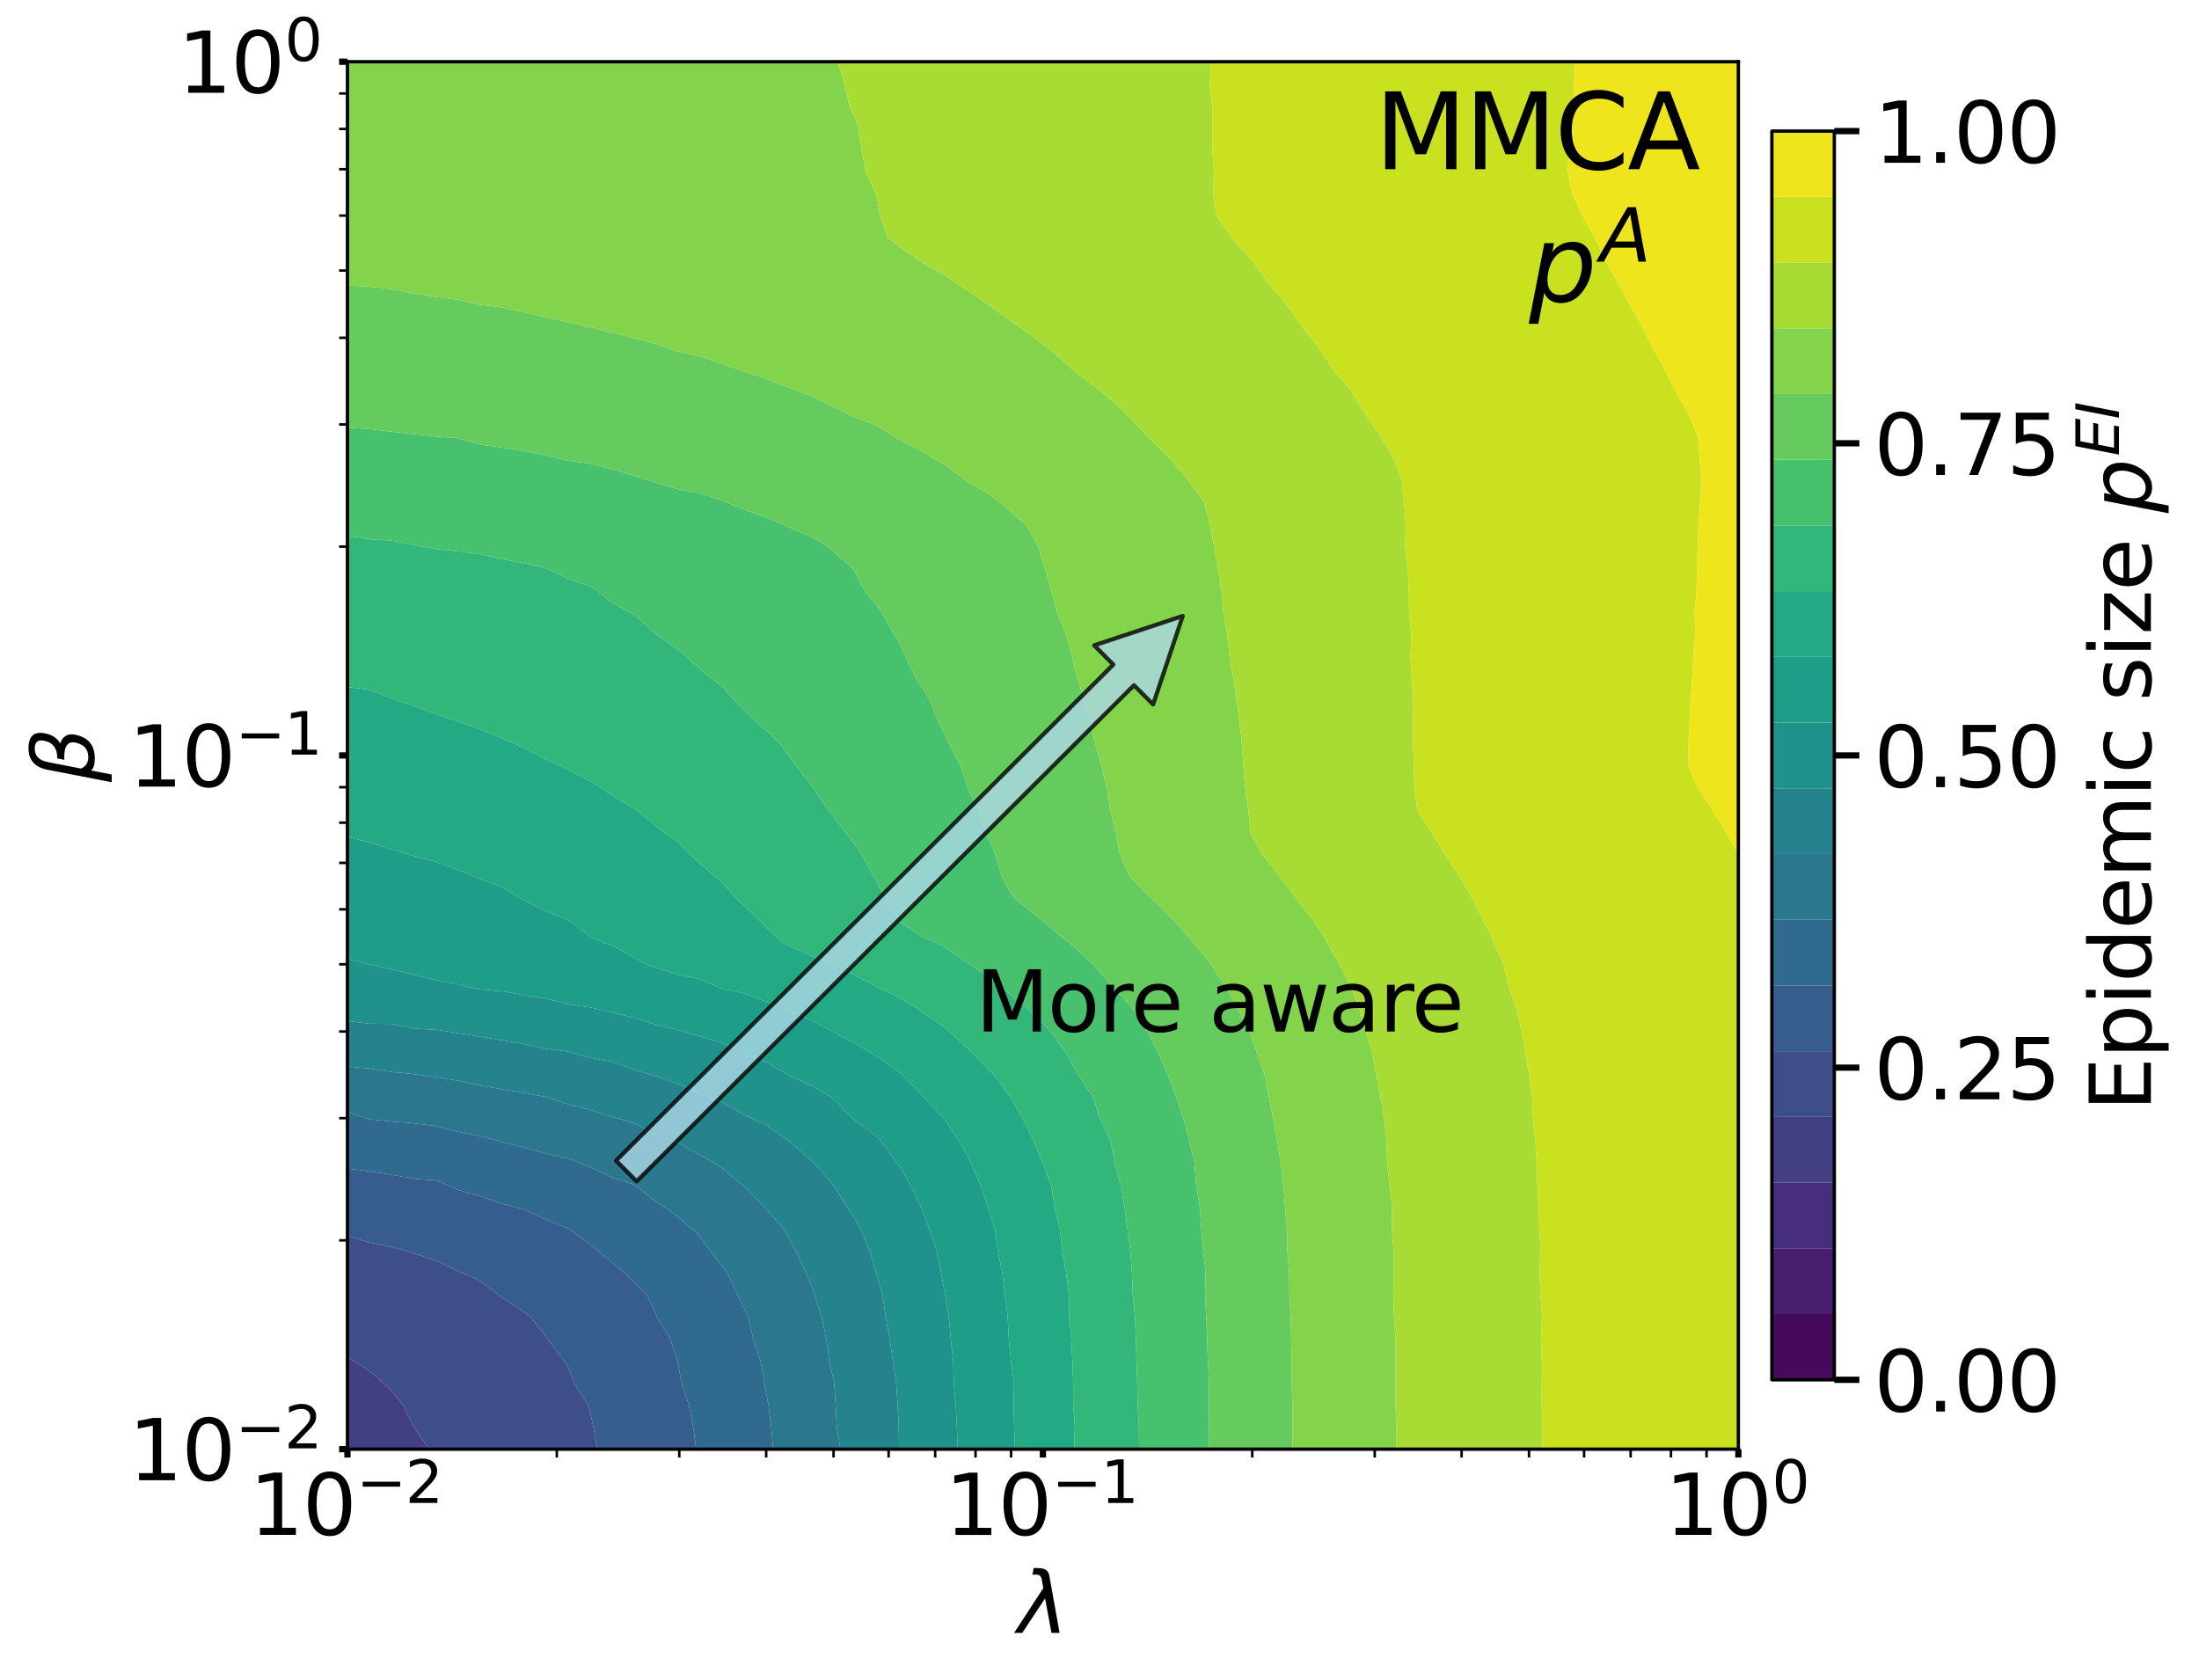 <?xml version="1.0" encoding="utf-8" standalone="no"?>
<!DOCTYPE svg PUBLIC "-//W3C//DTD SVG 1.1//EN"
  "http://www.w3.org/Graphics/SVG/1.1/DTD/svg11.dtd">
<svg xmlns:xlink="http://www.w3.org/1999/xlink" width="527.196pt" height="402.851pt" viewBox="0 0 527.196 402.851" xmlns="http://www.w3.org/2000/svg" version="1.1">
 <defs>
  <style type="text/css">*{stroke-linejoin: round; stroke-linecap: butt}</style>
 </defs>
 <g id="figure_1">
  <g id="patch_1">
   <path d="M 0 402.851 
L 527.196 402.851 
L 527.196 0 
L 0 0 
z
" style="fill: #ffffff"/>
  </g>
  <g id="axes_1">
   <g id="patch_2">
    <path d="M 83.3 347.438 
L 416.761 347.438 
L 416.761 14.798 
L 83.3 14.798 
z
" style="fill: #ffffff"/>
   </g>
   <g id="QuadContourSet_1">
    <path clip-path="url(#pd31b219752)" style="fill: #460a5d"/>
    <path clip-path="url(#pd31b219752)" style="fill: #481d6f"/>
    <path clip-path="url(#pd31b219752)" style="fill: #472e7c"/>
    <path d="M 88.593 347.438 
L 93.886 347.438 
L 99.179 347.438 
L 102.931 347.438 
L 99.204 342.158 
L 99.179 342.125 
L 96.649 336.878 
L 93.886 333.477 
L 91.906 331.598 
L 88.593 328.7 
L 84.894 326.318 
L 83.3 325.321 
L 83.3 326.318 
L 83.3 331.598 
L 83.3 336.878 
L 83.3 342.158 
L 83.3 347.438 
z
" clip-path="url(#pd31b219752)" style="fill: #423f85"/>
    <path d="M 104.472 347.438 
L 109.765 347.438 
L 115.058 347.438 
L 120.351 347.438 
L 125.644 347.438 
L 130.937 347.438 
L 136.23 347.438 
L 141.523 347.438 
L 143.214 347.438 
L 142.276 342.158 
L 141.523 338.746 
L 140.91 336.878 
L 137.713 331.598 
L 136.23 327.741 
L 135.215 326.318 
L 131.257 321.038 
L 130.937 320.543 
L 127.235 315.758 
L 125.644 314.54 
L 120.351 311.09 
L 119.553 310.478 
L 115.058 307.022 
L 110.986 305.198 
L 109.765 304.742 
L 104.472 302.202 
L 99.179 300.519 
L 97.25 299.918 
L 93.886 298.973 
L 88.593 297.914 
L 83.3 296.28 
L 83.3 299.918 
L 83.3 305.198 
L 83.3 310.478 
L 83.3 315.758 
L 83.3 321.038 
L 83.3 325.321 
L 84.894 326.318 
L 88.593 328.7 
L 91.906 331.598 
L 93.886 333.477 
L 96.649 336.878 
L 99.179 342.125 
L 99.204 342.158 
L 102.931 347.438 
z
" clip-path="url(#pd31b219752)" style="fill: #3d4e8a"/>
    <path d="M 146.816 347.438 
L 152.109 347.438 
L 157.402 347.438 
L 162.695 347.438 
L 166.926 347.438 
L 166.181 342.158 
L 165.178 336.878 
L 163.43 331.598 
L 162.695 327.767 
L 162.461 326.318 
L 160.625 321.038 
L 157.528 315.758 
L 157.402 315.449 
L 155.132 310.478 
L 152.109 307.509 
L 149.691 305.198 
L 146.816 302.748 
L 143.395 299.918 
L 141.523 298.472 
L 136.416 294.638 
L 136.23 294.537 
L 130.937 292.427 
L 125.644 289.995 
L 123.338 289.358 
L 120.351 288.615 
L 115.058 286.765 
L 109.765 285.286 
L 107.158 284.078 
L 104.472 283.01 
L 99.179 282.611 
L 93.886 281.662 
L 88.593 280.843 
L 83.3 280.167 
L 83.3 284.078 
L 83.3 289.358 
L 83.3 294.638 
L 83.3 296.28 
L 88.593 297.914 
L 93.886 298.973 
L 97.25 299.918 
L 99.179 300.519 
L 104.472 302.202 
L 109.765 304.742 
L 110.986 305.198 
L 115.058 307.022 
L 119.553 310.478 
L 120.351 311.09 
L 125.644 314.54 
L 127.235 315.758 
L 130.937 320.543 
L 131.257 321.038 
L 135.215 326.318 
L 136.23 327.741 
L 137.713 331.598 
L 140.91 336.878 
L 141.523 338.746 
L 142.276 342.158 
L 143.214 347.438 
z
" clip-path="url(#pd31b219752)" style="fill: #365d8d"/>
    <path d="M 167.988 347.438 
L 173.282 347.438 
L 178.575 347.438 
L 183.868 347.438 
L 185.345 347.438 
L 184.896 342.158 
L 184.234 336.878 
L 183.868 335.008 
L 183.285 331.598 
L 182.341 326.318 
L 180.584 321.038 
L 179.405 315.758 
L 178.575 314.056 
L 176.842 310.478 
L 174.357 305.198 
L 173.282 303.746 
L 170.344 299.918 
L 167.988 296.667 
L 165.917 294.638 
L 162.695 291.916 
L 159.299 289.358 
L 157.402 288.253 
L 152.205 284.078 
L 152.109 284.017 
L 146.816 282.318 
L 141.523 279.794 
L 139.069 278.798 
L 136.23 277.774 
L 130.937 276.55 
L 125.644 275.128 
L 120.351 273.796 
L 119.441 273.518 
L 115.058 272.365 
L 109.765 271.367 
L 104.472 269.956 
L 99.179 269.311 
L 93.886 268.883 
L 88.593 268.348 
L 88.272 268.238 
L 83.3 266.63 
L 83.3 268.238 
L 83.3 273.518 
L 83.3 278.798 
L 83.3 280.167 
L 88.593 280.843 
L 93.886 281.662 
L 99.179 282.611 
L 104.472 283.01 
L 107.158 284.078 
L 109.765 285.286 
L 115.058 286.765 
L 120.351 288.615 
L 123.338 289.358 
L 125.644 289.995 
L 130.937 292.427 
L 136.23 294.537 
L 136.416 294.638 
L 141.523 298.472 
L 143.395 299.918 
L 146.816 302.748 
L 149.691 305.198 
L 152.109 307.509 
L 155.132 310.478 
L 157.402 315.449 
L 157.528 315.758 
L 160.625 321.038 
L 162.461 326.318 
L 162.695 327.767 
L 163.43 331.598 
L 165.178 336.878 
L 166.181 342.158 
L 166.926 347.438 
z
" clip-path="url(#pd31b219752)" style="fill: #306a8e"/>
    <path d="M 189.161 347.438 
L 194.454 347.438 
L 199.747 347.438 
L 201.482 347.438 
L 200.612 342.158 
L 200.34 336.878 
L 200.002 331.598 
L 199.747 330.452 
L 198.811 326.318 
L 198.089 321.038 
L 196.978 315.758 
L 195.304 310.478 
L 194.454 308.179 
L 193.194 305.198 
L 190.835 299.918 
L 189.161 296.922 
L 187.971 294.638 
L 183.868 290.127 
L 183.2 289.358 
L 178.575 284.592 
L 177.91 284.078 
L 173.282 280.191 
L 171.2 278.798 
L 167.988 277.076 
L 162.695 273.964 
L 161.545 273.518 
L 157.402 272.083 
L 152.109 269.321 
L 148.419 268.238 
L 146.816 267.829 
L 141.523 266.075 
L 136.23 264.789 
L 130.937 263.013 
L 130.688 262.958 
L 125.644 262.015 
L 120.351 261.129 
L 115.058 260.248 
L 109.765 259.099 
L 104.472 258.216 
L 100.406 257.678 
L 99.179 257.513 
L 93.886 257.001 
L 88.593 256.187 
L 83.3 255.691 
L 83.3 257.678 
L 83.3 262.958 
L 83.3 266.63 
L 88.272 268.238 
L 88.593 268.348 
L 93.886 268.883 
L 99.179 269.311 
L 104.472 269.956 
L 109.765 271.367 
L 115.058 272.365 
L 119.441 273.518 
L 120.351 273.796 
L 125.644 275.128 
L 130.937 276.55 
L 136.23 277.774 
L 139.069 278.798 
L 141.523 279.794 
L 146.816 282.318 
L 152.109 284.017 
L 152.205 284.078 
L 157.402 288.253 
L 159.299 289.358 
L 162.695 291.916 
L 165.917 294.638 
L 167.988 296.667 
L 170.344 299.918 
L 173.282 303.746 
L 174.357 305.198 
L 176.842 310.478 
L 178.575 314.056 
L 179.405 315.758 
L 180.584 321.038 
L 182.341 326.318 
L 183.285 331.598 
L 183.868 335.008 
L 184.234 336.878 
L 184.896 342.158 
L 185.345 347.438 
z
" clip-path="url(#pd31b219752)" style="fill: #2a778e"/>
    <path d="M 205.04 347.438 
L 210.333 347.438 
L 215.533 347.438 
L 215.463 342.158 
L 215.205 336.878 
L 214.85 331.598 
L 214.074 326.318 
L 213.285 321.038 
L 212.334 315.758 
L 211.581 310.478 
L 210.333 306.229 
L 210.048 305.198 
L 208.534 299.918 
L 206.3 294.638 
L 205.04 292.368 
L 203.079 289.358 
L 199.764 284.078 
L 199.747 284.055 
L 195.179 278.798 
L 194.454 278.206 
L 189.161 273.596 
L 189.064 273.518 
L 183.868 269.83 
L 180.527 268.238 
L 178.575 267.337 
L 173.282 264.423 
L 169.67 262.958 
L 167.988 262.242 
L 162.695 259.926 
L 157.402 258.041 
L 156.103 257.678 
L 152.109 256.469 
L 146.816 254.602 
L 141.523 253.606 
L 137.278 252.398 
L 136.23 252.096 
L 130.937 251.474 
L 125.644 250.319 
L 120.351 249.402 
L 115.058 248.54 
L 109.765 247.682 
L 106.16 247.118 
L 104.472 246.875 
L 99.179 246.617 
L 93.886 245.486 
L 88.593 245.434 
L 83.3 244.807 
L 83.3 247.118 
L 83.3 252.398 
L 83.3 255.691 
L 88.593 256.187 
L 93.886 257.001 
L 99.179 257.513 
L 100.406 257.678 
L 104.472 258.216 
L 109.765 259.099 
L 115.058 260.248 
L 120.351 261.129 
L 125.644 262.015 
L 130.688 262.958 
L 130.937 263.013 
L 136.23 264.789 
L 141.523 266.075 
L 146.816 267.829 
L 148.419 268.238 
L 152.109 269.321 
L 157.402 272.083 
L 161.545 273.518 
L 162.695 273.964 
L 167.988 277.076 
L 171.2 278.798 
L 173.282 280.191 
L 177.91 284.078 
L 178.575 284.592 
L 183.2 289.358 
L 183.868 290.127 
L 187.971 294.638 
L 189.161 296.922 
L 190.835 299.918 
L 193.194 305.198 
L 194.454 308.179 
L 195.304 310.478 
L 196.978 315.758 
L 198.089 321.038 
L 198.811 326.318 
L 199.747 330.452 
L 200.002 331.598 
L 200.34 336.878 
L 200.612 342.158 
L 201.482 347.438 
z
" clip-path="url(#pd31b219752)" style="fill: #25838e"/>
    <path d="M 215.626 347.438 
L 220.919 347.438 
L 226.212 347.438 
L 229.627 347.438 
L 229.396 342.158 
L 229.131 336.878 
L 228.656 331.598 
L 228.524 326.318 
L 227.959 321.038 
L 227.457 315.758 
L 226.561 310.478 
L 226.212 308.396 
L 225.625 305.198 
L 224.587 299.918 
L 222.742 294.638 
L 220.919 289.62 
L 220.799 289.358 
L 218.218 284.078 
L 215.626 279.546 
L 215.038 278.798 
L 211.207 273.518 
L 210.333 272.574 
L 205.04 268.667 
L 204.548 268.238 
L 199.747 263.326 
L 199.21 262.958 
L 194.454 260.253 
L 189.161 257.81 
L 188.928 257.678 
L 183.868 254.686 
L 178.575 252.843 
L 177.767 252.398 
L 173.282 249.973 
L 167.988 248.52 
L 163.273 247.118 
L 162.695 246.931 
L 157.402 245.718 
L 152.109 244.089 
L 146.816 242.748 
L 142.972 241.838 
L 141.523 241.512 
L 136.23 240.781 
L 130.937 239.416 
L 125.644 238.574 
L 120.351 237.652 
L 115.058 237.198 
L 111.698 236.558 
L 109.765 235.959 
L 104.472 234.922 
L 99.179 233.715 
L 93.886 232.351 
L 88.617 231.278 
L 88.593 231.273 
L 83.3 229.882 
L 83.3 231.278 
L 83.3 236.558 
L 83.3 241.838 
L 83.3 244.807 
L 88.593 245.434 
L 93.886 245.486 
L 99.179 246.617 
L 104.472 246.875 
L 106.16 247.118 
L 109.765 247.682 
L 115.058 248.54 
L 120.351 249.402 
L 125.644 250.319 
L 130.937 251.474 
L 136.23 252.096 
L 137.278 252.398 
L 141.523 253.606 
L 146.816 254.602 
L 152.109 256.469 
L 156.103 257.678 
L 157.402 258.041 
L 162.695 259.926 
L 167.988 262.242 
L 169.67 262.958 
L 173.282 264.423 
L 178.575 267.337 
L 180.527 268.238 
L 183.868 269.83 
L 189.064 273.518 
L 189.161 273.596 
L 194.454 278.206 
L 195.179 278.798 
L 199.747 284.055 
L 199.764 284.078 
L 203.079 289.358 
L 205.04 292.368 
L 206.3 294.638 
L 208.534 299.918 
L 210.048 305.198 
L 210.333 306.229 
L 211.581 310.478 
L 212.334 315.758 
L 213.285 321.038 
L 214.074 326.318 
L 214.85 331.598 
L 215.205 336.878 
L 215.463 342.158 
L 215.533 347.438 
z
" clip-path="url(#pd31b219752)" style="fill: #21918c"/>
    <path d="M 231.505 347.438 
L 236.798 347.438 
L 242.091 347.438 
L 243.356 347.438 
L 243.135 342.158 
L 243.037 336.878 
L 243.114 331.598 
L 242.354 326.318 
L 242.091 323.59 
L 241.867 321.038 
L 241.578 315.758 
L 240.928 310.478 
L 240.302 305.198 
L 239.225 299.918 
L 238.512 294.638 
L 236.824 289.358 
L 236.798 289.288 
L 235.033 284.078 
L 232.795 278.798 
L 231.505 276.293 
L 229.909 273.518 
L 226.386 268.238 
L 226.212 268.042 
L 221.397 262.958 
L 220.919 262.43 
L 216.371 257.678 
L 215.626 257.098 
L 210.333 253.385 
L 208.791 252.398 
L 205.04 250.182 
L 199.747 247.347 
L 199.283 247.118 
L 194.454 244.549 
L 189.161 242.635 
L 187.352 241.838 
L 183.868 240.266 
L 178.575 238.209 
L 173.282 237.064 
L 171.954 236.558 
L 167.988 234.811 
L 162.695 233.712 
L 157.402 232.035 
L 155.092 231.278 
L 152.109 229.637 
L 146.816 226.686 
L 144.686 225.998 
L 141.523 224.541 
L 136.551 220.718 
L 136.23 220.536 
L 130.937 218.455 
L 125.644 215.86 
L 124.847 215.438 
L 120.351 212.648 
L 115.058 210.723 
L 113.726 210.158 
L 109.765 208.507 
L 104.472 206.616 
L 99.179 205.219 
L 98.017 204.878 
L 93.886 203.611 
L 88.593 202 
L 83.3 200.652 
L 83.3 204.878 
L 83.3 210.158 
L 83.3 215.438 
L 83.3 220.718 
L 83.3 225.998 
L 83.3 229.882 
L 88.593 231.273 
L 88.617 231.278 
L 93.886 232.351 
L 99.179 233.715 
L 104.472 234.922 
L 109.765 235.959 
L 111.698 236.558 
L 115.058 237.198 
L 120.351 237.652 
L 125.644 238.574 
L 130.937 239.416 
L 136.23 240.781 
L 141.523 241.512 
L 142.972 241.838 
L 146.816 242.748 
L 152.109 244.089 
L 157.402 245.718 
L 162.695 246.931 
L 163.273 247.118 
L 167.988 248.52 
L 173.282 249.973 
L 177.767 252.398 
L 178.575 252.843 
L 183.868 254.686 
L 188.928 257.678 
L 189.161 257.81 
L 194.454 260.253 
L 199.21 262.958 
L 199.747 263.326 
L 204.548 268.238 
L 205.04 268.667 
L 210.333 272.574 
L 211.207 273.518 
L 215.038 278.798 
L 215.626 279.546 
L 218.218 284.078 
L 220.799 289.358 
L 220.919 289.62 
L 222.742 294.638 
L 224.587 299.918 
L 225.625 305.198 
L 226.212 308.396 
L 226.561 310.478 
L 227.457 315.758 
L 227.959 321.038 
L 228.524 326.318 
L 228.656 331.598 
L 229.131 336.878 
L 229.396 342.158 
L 229.627 347.438 
z
" clip-path="url(#pd31b219752)" style="fill: #1e9d89"/>
    <path d="M 247.384 347.438 
L 252.677 347.438 
L 257.533 347.438 
L 257.68 342.158 
L 257.298 336.878 
L 257.293 331.598 
L 257.101 326.318 
L 256.843 321.038 
L 256.317 315.758 
L 256.287 310.478 
L 255.593 305.198 
L 254.677 299.918 
L 254.065 294.638 
L 252.836 289.358 
L 252.677 288.415 
L 251.944 284.078 
L 249.967 278.798 
L 247.812 273.518 
L 247.384 272.705 
L 245.211 268.238 
L 242.168 262.958 
L 242.091 262.842 
L 238.293 257.678 
L 236.798 256.199 
L 233.076 252.398 
L 231.505 250.938 
L 227.364 247.118 
L 226.212 246.129 
L 220.919 242.535 
L 220.074 241.838 
L 215.626 239.21 
L 210.333 236.597 
L 210.242 236.558 
L 205.04 233.916 
L 199.997 231.278 
L 199.747 231.169 
L 194.454 229.163 
L 189.161 226.725 
L 187.677 225.998 
L 183.868 222.531 
L 182.081 220.718 
L 178.575 217.287 
L 176.589 215.438 
L 173.282 211.768 
L 171.497 210.158 
L 167.988 207.211 
L 165.533 204.878 
L 162.695 201.987 
L 159.283 199.598 
L 157.402 198.162 
L 152.791 194.318 
L 152.109 193.86 
L 146.816 190.791 
L 144.399 189.038 
L 141.523 187.323 
L 136.23 184.559 
L 134.679 183.758 
L 130.937 182.116 
L 125.644 179.27 
L 123.893 178.478 
L 120.351 176.994 
L 115.058 174.83 
L 110.393 173.198 
L 109.765 172.937 
L 104.472 171.216 
L 99.179 169.24 
L 95.004 167.918 
L 93.886 167.447 
L 88.593 165.399 
L 83.3 164.702 
L 83.3 167.918 
L 83.3 173.198 
L 83.3 178.478 
L 83.3 183.758 
L 83.3 189.038 
L 83.3 194.318 
L 83.3 199.598 
L 83.3 200.652 
L 88.593 202 
L 93.886 203.611 
L 98.017 204.878 
L 99.179 205.219 
L 104.472 206.616 
L 109.765 208.507 
L 113.726 210.158 
L 115.058 210.723 
L 120.351 212.648 
L 124.847 215.438 
L 125.644 215.86 
L 130.937 218.455 
L 136.23 220.536 
L 136.551 220.718 
L 141.523 224.541 
L 144.686 225.998 
L 146.816 226.686 
L 152.109 229.637 
L 155.092 231.278 
L 157.402 232.035 
L 162.695 233.712 
L 167.988 234.811 
L 171.954 236.558 
L 173.282 237.064 
L 178.575 238.209 
L 183.868 240.266 
L 187.352 241.838 
L 189.161 242.635 
L 194.454 244.549 
L 199.283 247.118 
L 199.747 247.347 
L 205.04 250.182 
L 208.791 252.398 
L 210.333 253.385 
L 215.626 257.098 
L 216.371 257.678 
L 220.919 262.43 
L 221.397 262.958 
L 226.212 268.042 
L 226.386 268.238 
L 229.909 273.518 
L 231.505 276.293 
L 232.795 278.798 
L 235.033 284.078 
L 236.798 289.288 
L 236.824 289.358 
L 238.512 294.638 
L 239.225 299.918 
L 240.302 305.198 
L 240.928 310.478 
L 241.578 315.758 
L 241.867 321.038 
L 242.091 323.59 
L 242.354 326.318 
L 243.114 331.598 
L 243.037 336.878 
L 243.135 342.158 
L 243.356 347.438 
z
" clip-path="url(#pd31b219752)" style="fill: #23a983"/>
    <path d="M 257.97 347.438 
L 263.263 347.438 
L 268.556 347.438 
L 273.092 347.438 
L 273.032 342.158 
L 272.76 336.878 
L 272.65 331.598 
L 272.478 326.318 
L 272.314 321.038 
L 272.091 315.758 
L 271.58 310.478 
L 271.373 305.198 
L 270.999 299.918 
L 270.287 294.638 
L 269.597 289.358 
L 268.655 284.078 
L 268.556 283.711 
L 267.237 278.798 
L 266.266 273.518 
L 263.749 268.238 
L 263.263 266.847 
L 262.006 262.958 
L 258.459 257.678 
L 257.97 256.822 
L 255.565 252.398 
L 252.677 248.336 
L 251.716 247.118 
L 247.384 242.761 
L 246.373 241.838 
L 242.091 238.305 
L 239.936 236.558 
L 236.798 233.977 
L 232.642 231.278 
L 231.505 230.54 
L 226.212 226.888 
L 224.139 225.998 
L 220.919 224.427 
L 215.626 220.962 
L 215.307 220.718 
L 212.303 215.438 
L 210.333 211.678 
L 209.447 210.158 
L 206.568 204.878 
L 205.04 202.611 
L 202.722 199.598 
L 199.747 195.694 
L 198.636 194.318 
L 195.037 189.038 
L 194.454 188.233 
L 191.04 183.758 
L 189.161 181.26 
L 187.182 178.478 
L 183.868 175.209 
L 181.399 173.198 
L 178.575 170.528 
L 176.014 167.918 
L 173.282 164.694 
L 170.571 162.638 
L 167.988 160.584 
L 164.458 157.358 
L 162.695 155.786 
L 157.402 152.167 
L 157.292 152.078 
L 152.109 147.369 
L 150.921 146.798 
L 146.816 144.588 
L 143.094 141.518 
L 141.523 140.572 
L 136.23 138.78 
L 130.937 136.24 
L 130.932 136.238 
L 125.644 135.03 
L 120.351 134.058 
L 115.058 132.853 
L 109.765 132.149 
L 104.472 131.637 
L 100.917 130.958 
L 99.179 130.624 
L 93.886 129.607 
L 88.593 129.308 
L 83.3 128.406 
L 83.3 130.958 
L 83.3 136.238 
L 83.3 141.518 
L 83.3 146.798 
L 83.3 152.078 
L 83.3 157.358 
L 83.3 162.638 
L 83.3 164.702 
L 88.593 165.399 
L 93.886 167.447 
L 95.004 167.918 
L 99.179 169.24 
L 104.472 171.216 
L 109.765 172.937 
L 110.393 173.198 
L 115.058 174.83 
L 120.351 176.994 
L 123.893 178.478 
L 125.644 179.27 
L 130.937 182.116 
L 134.679 183.758 
L 136.23 184.559 
L 141.523 187.323 
L 144.399 189.038 
L 146.816 190.791 
L 152.109 193.86 
L 152.791 194.318 
L 157.402 198.162 
L 159.283 199.598 
L 162.695 201.987 
L 165.533 204.878 
L 167.988 207.211 
L 171.497 210.158 
L 173.282 211.768 
L 176.589 215.438 
L 178.575 217.287 
L 182.081 220.718 
L 183.868 222.531 
L 187.677 225.998 
L 189.161 226.725 
L 194.454 229.163 
L 199.747 231.169 
L 199.997 231.278 
L 205.04 233.916 
L 210.242 236.558 
L 210.333 236.597 
L 215.626 239.21 
L 220.074 241.838 
L 220.919 242.535 
L 226.212 246.129 
L 227.364 247.118 
L 231.505 250.938 
L 233.076 252.398 
L 236.798 256.199 
L 238.293 257.678 
L 242.091 262.842 
L 242.168 262.958 
L 245.211 268.238 
L 247.384 272.705 
L 247.812 273.518 
L 249.967 278.798 
L 251.944 284.078 
L 252.677 288.415 
L 252.836 289.358 
L 254.065 294.638 
L 254.677 299.918 
L 255.593 305.198 
L 256.287 310.478 
L 256.317 315.758 
L 256.843 321.038 
L 257.101 326.318 
L 257.293 331.598 
L 257.298 336.878 
L 257.68 342.158 
L 257.533 347.438 
z
" clip-path="url(#pd31b219752)" style="fill: #32b67a"/>
    <path d="M 273.849 347.438 
L 279.142 347.438 
L 284.435 347.438 
L 289.728 347.438 
L 289.795 347.438 
L 289.798 342.158 
L 289.837 336.878 
L 289.871 331.598 
L 289.728 329.228 
L 289.564 326.318 
L 289.414 321.038 
L 289.179 315.758 
L 288.923 310.478 
L 289.042 305.198 
L 288.457 299.918 
L 287.996 294.638 
L 287.649 289.358 
L 286.766 284.078 
L 286.391 278.798 
L 285.137 273.518 
L 284.435 270.866 
L 283.761 268.238 
L 281.953 262.958 
L 280.006 257.678 
L 279.142 255.731 
L 277.661 252.398 
L 274.95 247.118 
L 273.849 245.32 
L 271.524 241.838 
L 268.556 238.426 
L 266.723 236.558 
L 263.263 232.522 
L 262.143 231.278 
L 257.97 227.417 
L 256.277 225.998 
L 252.677 223.139 
L 249.857 220.718 
L 247.384 218.724 
L 243.327 215.438 
L 242.091 213.533 
L 240.143 210.158 
L 238.646 204.878 
L 236.798 200.542 
L 236.364 199.598 
L 234.655 194.318 
L 232.071 189.038 
L 231.505 187.294 
L 230.321 183.758 
L 227.654 178.478 
L 226.212 175.528 
L 225.042 173.198 
L 222.905 167.918 
L 220.919 164.557 
L 219.587 162.638 
L 217.063 157.358 
L 215.626 154.182 
L 214.335 152.078 
L 211.337 146.798 
L 210.333 145.271 
L 207.228 141.518 
L 205.04 137.245 
L 204.389 136.238 
L 199.747 132.22 
L 198.469 130.958 
L 194.454 128.639 
L 189.161 126.435 
L 187.408 125.678 
L 183.868 124.129 
L 178.575 122.26 
L 174.007 120.398 
L 173.282 120.089 
L 167.988 118.312 
L 162.695 117.32 
L 157.402 115.764 
L 155.316 115.118 
L 152.109 114.079 
L 146.816 112.483 
L 141.523 111.166 
L 136.23 110.467 
L 133.496 109.838 
L 130.937 109.228 
L 125.644 108.133 
L 120.351 107.292 
L 115.058 106.575 
L 109.765 105.06 
L 104.472 104.671 
L 103.512 104.558 
L 99.179 104.079 
L 93.886 103.504 
L 88.593 102.872 
L 83.3 102.512 
L 83.3 104.558 
L 83.3 109.838 
L 83.3 115.118 
L 83.3 120.398 
L 83.3 125.678 
L 83.3 128.406 
L 88.593 129.308 
L 93.886 129.607 
L 99.179 130.624 
L 100.917 130.958 
L 104.472 131.637 
L 109.765 132.149 
L 115.058 132.853 
L 120.351 134.058 
L 125.644 135.03 
L 130.932 136.238 
L 130.937 136.24 
L 136.23 138.78 
L 141.523 140.572 
L 143.094 141.518 
L 146.816 144.588 
L 150.921 146.798 
L 152.109 147.369 
L 157.292 152.078 
L 157.402 152.167 
L 162.695 155.786 
L 164.458 157.358 
L 167.988 160.584 
L 170.571 162.638 
L 173.282 164.694 
L 176.014 167.918 
L 178.575 170.528 
L 181.399 173.198 
L 183.868 175.209 
L 187.182 178.478 
L 189.161 181.26 
L 191.04 183.758 
L 194.454 188.233 
L 195.037 189.038 
L 198.636 194.318 
L 199.747 195.694 
L 202.722 199.598 
L 205.04 202.611 
L 206.568 204.878 
L 209.447 210.158 
L 210.333 211.678 
L 212.303 215.438 
L 215.307 220.718 
L 215.626 220.962 
L 220.919 224.427 
L 224.139 225.998 
L 226.212 226.888 
L 231.505 230.54 
L 232.642 231.278 
L 236.798 233.977 
L 239.936 236.558 
L 242.091 238.305 
L 246.373 241.838 
L 247.384 242.761 
L 251.716 247.118 
L 252.677 248.336 
L 255.565 252.398 
L 257.97 256.822 
L 258.459 257.678 
L 262.006 262.958 
L 263.263 266.847 
L 263.749 268.238 
L 266.266 273.518 
L 267.237 278.798 
L 268.556 283.711 
L 268.655 284.078 
L 269.597 289.358 
L 270.287 294.638 
L 270.999 299.918 
L 271.373 305.198 
L 271.58 310.478 
L 272.091 315.758 
L 272.314 321.038 
L 272.478 326.318 
L 272.65 331.598 
L 272.76 336.878 
L 273.032 342.158 
L 273.092 347.438 
z
" clip-path="url(#pd31b219752)" style="fill: #48c16e"/>
    <path d="M 295.021 347.438 
L 300.314 347.438 
L 305.607 347.438 
L 309.839 347.438 
L 309.861 342.158 
L 309.834 336.878 
L 309.674 331.598 
L 309.647 326.318 
L 309.555 321.038 
L 309.426 315.758 
L 309.129 310.478 
L 309.088 305.198 
L 308.629 299.918 
L 308.556 294.638 
L 308.1 289.358 
L 307.667 284.078 
L 307.01 278.798 
L 306.223 273.518 
L 305.607 270.392 
L 305.228 268.238 
L 304.219 262.958 
L 303.177 257.678 
L 301.366 252.398 
L 300.314 249.371 
L 299.51 247.118 
L 296.815 241.838 
L 295.021 238.507 
L 293.93 236.558 
L 290.406 231.278 
L 289.728 230.303 
L 286.177 225.998 
L 284.435 224.072 
L 281.553 220.718 
L 279.142 218.243 
L 276.089 215.438 
L 273.849 213.234 
L 270.93 210.158 
L 268.556 205.038 
L 268.485 204.878 
L 267.573 199.598 
L 266.156 194.318 
L 265.409 189.038 
L 264.112 183.758 
L 263.263 180.702 
L 262.66 178.478 
L 261.295 173.198 
L 259.924 167.918 
L 258.334 162.638 
L 257.97 161.174 
L 256.983 157.358 
L 255.622 152.078 
L 253.416 146.798 
L 252.677 144.127 
L 252.044 141.518 
L 250.539 136.238 
L 248.859 130.958 
L 247.384 128.243 
L 245.765 125.678 
L 242.091 122.35 
L 239.543 120.398 
L 236.798 118.215 
L 231.505 115.126 
L 231.494 115.118 
L 226.212 111.213 
L 223.757 109.838 
L 220.919 108.16 
L 215.626 105.384 
L 214.313 104.558 
L 210.333 102.097 
L 205.04 100.018 
L 203.421 99.278 
L 199.747 97.485 
L 194.454 94.84 
L 191.964 93.998 
L 189.161 93.014 
L 183.868 90.843 
L 178.575 89.118 
L 177.394 88.718 
L 173.282 87.301 
L 167.988 85.455 
L 162.695 84.299 
L 160.076 83.438 
L 157.402 82.465 
L 152.109 81.081 
L 146.816 79.783 
L 141.523 78.435 
L 140.043 78.158 
L 136.23 77.276 
L 130.937 76.04 
L 125.644 74.873 
L 120.351 73.695 
L 115.058 73.048 
L 114.212 72.878 
L 109.765 71.842 
L 104.472 71.205 
L 99.179 70.352 
L 93.886 69.308 
L 88.593 68.7 
L 83.3 68.485 
L 83.3 72.878 
L 83.3 78.158 
L 83.3 83.438 
L 83.3 88.718 
L 83.3 93.998 
L 83.3 99.278 
L 83.3 102.512 
L 88.593 102.872 
L 93.886 103.504 
L 99.179 104.079 
L 103.512 104.558 
L 104.472 104.671 
L 109.765 105.06 
L 115.058 106.575 
L 120.351 107.292 
L 125.644 108.133 
L 130.937 109.228 
L 133.496 109.838 
L 136.23 110.467 
L 141.523 111.166 
L 146.816 112.483 
L 152.109 114.079 
L 155.316 115.118 
L 157.402 115.764 
L 162.695 117.32 
L 167.988 118.312 
L 173.282 120.089 
L 174.007 120.398 
L 178.575 122.26 
L 183.868 124.129 
L 187.408 125.678 
L 189.161 126.435 
L 194.454 128.639 
L 198.469 130.958 
L 199.747 132.22 
L 204.389 136.238 
L 205.04 137.245 
L 207.228 141.518 
L 210.333 145.271 
L 211.337 146.798 
L 214.335 152.078 
L 215.626 154.182 
L 217.063 157.358 
L 219.587 162.638 
L 220.919 164.557 
L 222.905 167.918 
L 225.042 173.198 
L 226.212 175.528 
L 227.654 178.478 
L 230.321 183.758 
L 231.505 187.294 
L 232.071 189.038 
L 234.655 194.318 
L 236.364 199.598 
L 236.798 200.542 
L 238.646 204.878 
L 240.143 210.158 
L 242.091 213.533 
L 243.327 215.438 
L 247.384 218.724 
L 249.857 220.718 
L 252.677 223.139 
L 256.277 225.998 
L 257.97 227.417 
L 262.143 231.278 
L 263.263 232.522 
L 266.723 236.558 
L 268.556 238.426 
L 271.524 241.838 
L 273.849 245.32 
L 274.95 247.118 
L 277.661 252.398 
L 279.142 255.731 
L 280.006 257.678 
L 281.953 262.958 
L 283.761 268.238 
L 284.435 270.866 
L 285.137 273.518 
L 286.391 278.798 
L 286.766 284.078 
L 287.649 289.358 
L 287.996 294.638 
L 288.457 299.918 
L 289.042 305.198 
L 288.923 310.478 
L 289.179 315.758 
L 289.414 321.038 
L 289.564 326.318 
L 289.728 329.228 
L 289.871 331.598 
L 289.837 336.878 
L 289.798 342.158 
L 289.795 347.438 
z
" clip-path="url(#pd31b219752)" style="fill: #65cb5e"/>
    <path d="M 310.9 347.438 
L 316.193 347.438 
L 321.486 347.438 
L 326.779 347.438 
L 332.072 347.438 
L 334.724 347.438 
L 334.735 342.158 
L 334.586 336.878 
L 334.593 331.598 
L 334.531 326.318 
L 334.56 321.038 
L 334.203 315.758 
L 334.002 310.478 
L 334.186 305.198 
L 334.114 299.918 
L 333.673 294.638 
L 333.77 289.358 
L 333.093 284.078 
L 332.558 278.798 
L 332.379 273.518 
L 332.072 270.517 
L 331.838 268.238 
L 330.988 262.958 
L 329.949 257.678 
L 328.997 252.398 
L 327.367 247.118 
L 326.779 244.988 
L 325.921 241.838 
L 323.838 236.558 
L 321.486 231.905 
L 321.13 231.278 
L 318.206 225.998 
L 316.193 222.835 
L 314.885 220.718 
L 310.9 215.583 
L 310.788 215.438 
L 306.858 210.158 
L 305.607 208.628 
L 302.643 204.878 
L 300.314 200.741 
L 299.748 199.598 
L 299.308 194.318 
L 298.56 189.038 
L 298.108 183.758 
L 297.756 178.478 
L 297.195 173.198 
L 296.486 167.918 
L 295.708 162.638 
L 295.021 158.828 
L 294.778 157.358 
L 294.223 152.078 
L 293.274 146.798 
L 292.829 141.518 
L 291.976 136.238 
L 291.076 130.958 
L 290.048 125.678 
L 289.728 124.363 
L 288.672 120.398 
L 284.869 115.118 
L 284.435 114.616 
L 280.403 109.838 
L 279.142 108.562 
L 275.042 104.558 
L 273.849 103.273 
L 270.038 99.278 
L 268.556 97.798 
L 264.155 93.998 
L 263.263 93.232 
L 257.97 89.324 
L 257.266 88.718 
L 252.677 84.635 
L 251.266 83.438 
L 247.384 80.448 
L 243.995 78.158 
L 242.091 76.715 
L 236.798 72.938 
L 236.707 72.878 
L 231.505 69.307 
L 228.857 67.598 
L 226.212 65.815 
L 220.919 62.809 
L 220.151 62.318 
L 215.626 59.128 
L 212.903 57.038 
L 211.033 51.758 
L 210.333 47.945 
L 210.016 46.478 
L 207.534 41.198 
L 206.564 35.918 
L 205.748 30.638 
L 205.04 28.4 
L 203.611 25.358 
L 202.442 20.078 
L 200.861 14.798 
L 199.747 14.798 
L 194.454 14.798 
L 189.161 14.798 
L 183.868 14.798 
L 178.575 14.798 
L 173.282 14.798 
L 167.988 14.798 
L 162.695 14.798 
L 157.402 14.798 
L 152.109 14.798 
L 146.816 14.798 
L 141.523 14.798 
L 136.23 14.798 
L 130.937 14.798 
L 125.644 14.798 
L 120.351 14.798 
L 115.058 14.798 
L 109.765 14.798 
L 104.472 14.798 
L 99.179 14.798 
L 93.886 14.798 
L 88.593 14.798 
L 83.3 14.798 
L 83.3 20.078 
L 83.3 25.358 
L 83.3 30.638 
L 83.3 35.918 
L 83.3 41.198 
L 83.3 46.478 
L 83.3 51.758 
L 83.3 57.038 
L 83.3 62.318 
L 83.3 67.598 
L 83.3 68.485 
L 88.593 68.7 
L 93.886 69.308 
L 99.179 70.352 
L 104.472 71.205 
L 109.765 71.842 
L 114.212 72.878 
L 115.058 73.048 
L 120.351 73.695 
L 125.644 74.873 
L 130.937 76.04 
L 136.23 77.276 
L 140.043 78.158 
L 141.523 78.435 
L 146.816 79.783 
L 152.109 81.081 
L 157.402 82.465 
L 160.076 83.438 
L 162.695 84.299 
L 167.988 85.455 
L 173.282 87.301 
L 177.394 88.718 
L 178.575 89.118 
L 183.868 90.843 
L 189.161 93.014 
L 191.964 93.998 
L 194.454 94.84 
L 199.747 97.485 
L 203.421 99.278 
L 205.04 100.018 
L 210.333 102.097 
L 214.313 104.558 
L 215.626 105.384 
L 220.919 108.16 
L 223.757 109.838 
L 226.212 111.213 
L 231.494 115.118 
L 231.505 115.126 
L 236.798 118.215 
L 239.543 120.398 
L 242.091 122.35 
L 245.765 125.678 
L 247.384 128.243 
L 248.859 130.958 
L 250.539 136.238 
L 252.044 141.518 
L 252.677 144.127 
L 253.416 146.798 
L 255.622 152.078 
L 256.983 157.358 
L 257.97 161.174 
L 258.334 162.638 
L 259.924 167.918 
L 261.295 173.198 
L 262.66 178.478 
L 263.263 180.702 
L 264.112 183.758 
L 265.409 189.038 
L 266.156 194.318 
L 267.573 199.598 
L 268.485 204.878 
L 268.556 205.038 
L 270.93 210.158 
L 273.849 213.234 
L 276.089 215.438 
L 279.142 218.243 
L 281.553 220.718 
L 284.435 224.072 
L 286.177 225.998 
L 289.728 230.303 
L 290.406 231.278 
L 293.93 236.558 
L 295.021 238.507 
L 296.815 241.838 
L 299.51 247.118 
L 300.314 249.371 
L 301.366 252.398 
L 303.177 257.678 
L 304.219 262.958 
L 305.228 268.238 
L 305.607 270.392 
L 306.223 273.518 
L 307.01 278.798 
L 307.667 284.078 
L 308.1 289.358 
L 308.556 294.638 
L 308.629 299.918 
L 309.088 305.198 
L 309.129 310.478 
L 309.426 315.758 
L 309.555 321.038 
L 309.647 326.318 
L 309.674 331.598 
L 309.834 336.878 
L 309.861 342.158 
L 309.839 347.438 
z
" clip-path="url(#pd31b219752)" style="fill: #84d44b"/>
    <path d="M 337.365 347.438 
L 342.658 347.438 
L 347.951 347.438 
L 353.244 347.438 
L 358.537 347.438 
L 363.831 347.438 
L 369.124 347.438 
L 369.736 347.438 
L 369.749 342.158 
L 369.61 336.878 
L 369.625 331.598 
L 369.665 326.318 
L 369.429 321.038 
L 369.691 315.758 
L 369.327 310.478 
L 369.124 305.746 
L 369.103 305.198 
L 369.124 304.64 
L 369.328 299.918 
L 369.124 295.967 
L 369.059 294.638 
L 368.898 289.358 
L 368.587 284.078 
L 368.433 278.798 
L 368.09 273.518 
L 367.558 268.238 
L 367.302 262.958 
L 366.575 257.678 
L 365.691 252.398 
L 364.789 247.118 
L 363.831 242.956 
L 363.574 241.838 
L 361.758 236.558 
L 360.47 231.278 
L 358.537 226.693 
L 358.248 225.998 
L 355.639 220.718 
L 353.244 215.905 
L 353.013 215.438 
L 349.958 210.158 
L 347.951 207.149 
L 346.476 204.878 
L 343.26 199.598 
L 342.658 198.73 
L 339.787 194.318 
L 339.113 189.038 
L 338.947 183.758 
L 338.812 178.478 
L 338.731 173.198 
L 338.854 167.918 
L 338.447 162.638 
L 338.154 157.358 
L 338.388 152.078 
L 337.819 146.798 
L 337.751 141.518 
L 337.541 136.238 
L 337.365 134.895 
L 336.864 130.958 
L 337.004 125.678 
L 336.6 120.398 
L 336.07 115.118 
L 334.117 109.838 
L 332.072 106.427 
L 330.919 104.558 
L 327.366 99.278 
L 326.779 98.341 
L 324.134 93.998 
L 321.486 90.828 
L 319.764 88.718 
L 316.193 83.509 
L 316.141 83.438 
L 312.118 78.158 
L 310.9 76.576 
L 308.353 72.878 
L 305.607 69.665 
L 303.984 67.598 
L 300.314 62.645 
L 300.034 62.318 
L 295.361 57.038 
L 295.021 56.508 
L 291.644 51.758 
L 290.891 46.478 
L 291.009 41.198 
L 290.644 35.918 
L 290.64 30.638 
L 290.624 25.358 
L 290.059 20.078 
L 290.316 14.798 
L 289.728 14.798 
L 284.435 14.798 
L 279.142 14.798 
L 273.849 14.798 
L 268.556 14.798 
L 263.263 14.798 
L 257.97 14.798 
L 252.677 14.798 
L 247.384 14.798 
L 242.091 14.798 
L 236.798 14.798 
L 231.505 14.798 
L 226.212 14.798 
L 220.919 14.798 
L 215.626 14.798 
L 210.333 14.798 
L 205.04 14.798 
L 200.861 14.798 
L 202.442 20.078 
L 203.611 25.358 
L 205.04 28.4 
L 205.748 30.638 
L 206.564 35.918 
L 207.534 41.198 
L 210.016 46.478 
L 210.333 47.945 
L 211.033 51.758 
L 212.903 57.038 
L 215.626 59.128 
L 220.151 62.318 
L 220.919 62.809 
L 226.212 65.815 
L 228.857 67.598 
L 231.505 69.307 
L 236.707 72.878 
L 236.798 72.938 
L 242.091 76.715 
L 243.995 78.158 
L 247.384 80.448 
L 251.266 83.438 
L 252.677 84.635 
L 257.266 88.718 
L 257.97 89.324 
L 263.263 93.232 
L 264.155 93.998 
L 268.556 97.798 
L 270.038 99.278 
L 273.849 103.273 
L 275.042 104.558 
L 279.142 108.562 
L 280.403 109.838 
L 284.435 114.616 
L 284.869 115.118 
L 288.672 120.398 
L 289.728 124.363 
L 290.048 125.678 
L 291.076 130.958 
L 291.976 136.238 
L 292.829 141.518 
L 293.274 146.798 
L 294.223 152.078 
L 294.778 157.358 
L 295.021 158.828 
L 295.708 162.638 
L 296.486 167.918 
L 297.195 173.198 
L 297.756 178.478 
L 298.108 183.758 
L 298.56 189.038 
L 299.308 194.318 
L 299.748 199.598 
L 300.314 200.741 
L 302.643 204.878 
L 305.607 208.628 
L 306.858 210.158 
L 310.788 215.438 
L 310.9 215.583 
L 314.885 220.718 
L 316.193 222.835 
L 318.206 225.998 
L 321.13 231.278 
L 321.486 231.905 
L 323.838 236.558 
L 325.921 241.838 
L 326.779 244.988 
L 327.367 247.118 
L 328.997 252.398 
L 329.949 257.678 
L 330.988 262.958 
L 331.838 268.238 
L 332.072 270.517 
L 332.379 273.518 
L 332.558 278.798 
L 333.093 284.078 
L 333.77 289.358 
L 333.673 294.638 
L 334.114 299.918 
L 334.186 305.198 
L 334.002 310.478 
L 334.203 315.758 
L 334.56 321.038 
L 334.531 326.318 
L 334.593 331.598 
L 334.586 336.878 
L 334.735 342.158 
L 334.724 347.438 
z
" clip-path="url(#pd31b219752)" style="fill: #a8db34"/>
    <path d="M 374.417 347.438 
L 379.71 347.438 
L 385.003 347.438 
L 390.296 347.438 
L 395.589 347.438 
L 400.882 347.438 
L 406.175 347.438 
L 411.468 347.438 
L 416.761 347.438 
L 416.761 342.158 
L 416.761 336.878 
L 416.761 331.598 
L 416.761 326.318 
L 416.761 321.038 
L 416.761 315.758 
L 416.761 310.478 
L 416.761 305.198 
L 416.761 299.918 
L 416.761 294.638 
L 416.761 289.358 
L 416.761 284.078 
L 416.761 278.798 
L 416.761 273.518 
L 416.761 268.238 
L 416.761 262.958 
L 416.761 257.678 
L 416.761 252.398 
L 416.761 247.118 
L 416.761 241.838 
L 416.761 236.558 
L 416.761 231.278 
L 416.761 225.998 
L 416.761 220.718 
L 416.761 215.438 
L 416.761 210.158 
L 416.761 204.878 
L 416.761 204.718 
L 413.873 199.598 
L 411.468 195.663 
L 410.607 194.318 
L 407.205 189.038 
L 406.175 186.991 
L 404.82 183.758 
L 404.79 178.478 
L 405.032 173.198 
L 405.349 167.918 
L 405.683 162.638 
L 405.967 157.358 
L 406.175 154.566 
L 406.398 152.078 
L 406.283 146.798 
L 406.738 141.518 
L 406.887 136.238 
L 406.99 130.958 
L 407.229 125.678 
L 407.585 120.398 
L 407.907 115.118 
L 407.482 109.838 
L 407.095 104.558 
L 406.175 102.367 
L 404.837 99.278 
L 401.884 93.998 
L 400.882 92.148 
L 399.145 88.718 
L 396.253 83.438 
L 395.589 82.122 
L 393.606 78.158 
L 390.657 72.878 
L 390.296 72.188 
L 387.793 67.598 
L 385.003 62.694 
L 384.809 62.318 
L 382.395 57.038 
L 379.71 52.162 
L 379.491 51.758 
L 376.888 46.478 
L 375.895 41.198 
L 376.065 35.918 
L 376.502 30.638 
L 377.068 25.358 
L 377.379 20.078 
L 377.685 14.798 
L 374.417 14.798 
L 369.124 14.798 
L 363.831 14.798 
L 358.537 14.798 
L 353.244 14.798 
L 347.951 14.798 
L 342.658 14.798 
L 337.365 14.798 
L 332.072 14.798 
L 326.779 14.798 
L 321.486 14.798 
L 316.193 14.798 
L 310.9 14.798 
L 305.607 14.798 
L 300.314 14.798 
L 295.021 14.798 
L 290.316 14.798 
L 290.059 20.078 
L 290.624 25.358 
L 290.64 30.638 
L 290.644 35.918 
L 291.009 41.198 
L 290.891 46.478 
L 291.644 51.758 
L 295.021 56.508 
L 295.361 57.038 
L 300.034 62.318 
L 300.314 62.645 
L 303.984 67.598 
L 305.607 69.665 
L 308.353 72.878 
L 310.9 76.576 
L 312.118 78.158 
L 316.141 83.438 
L 316.193 83.509 
L 319.764 88.718 
L 321.486 90.828 
L 324.134 93.998 
L 326.779 98.341 
L 327.366 99.278 
L 330.919 104.558 
L 332.072 106.427 
L 334.117 109.838 
L 336.07 115.118 
L 336.6 120.398 
L 337.004 125.678 
L 336.864 130.958 
L 337.365 134.895 
L 337.541 136.238 
L 337.751 141.518 
L 337.819 146.798 
L 338.388 152.078 
L 338.154 157.358 
L 338.447 162.638 
L 338.854 167.918 
L 338.731 173.198 
L 338.812 178.478 
L 338.947 183.758 
L 339.113 189.038 
L 339.787 194.318 
L 342.658 198.73 
L 343.26 199.598 
L 346.476 204.878 
L 347.951 207.149 
L 349.958 210.158 
L 353.013 215.438 
L 353.244 215.905 
L 355.639 220.718 
L 358.248 225.998 
L 358.537 226.693 
L 360.47 231.278 
L 361.758 236.558 
L 363.574 241.838 
L 363.831 242.956 
L 364.789 247.118 
L 365.691 252.398 
L 366.575 257.678 
L 367.302 262.958 
L 367.558 268.238 
L 368.09 273.518 
L 368.433 278.798 
L 368.587 284.078 
L 368.898 289.358 
L 369.059 294.638 
L 369.124 295.967 
L 369.328 299.918 
L 369.124 304.64 
L 369.103 305.198 
L 369.124 305.746 
L 369.327 310.478 
L 369.691 315.758 
L 369.429 321.038 
L 369.665 326.318 
L 369.625 331.598 
L 369.61 336.878 
L 369.749 342.158 
L 369.736 347.438 
z
" clip-path="url(#pd31b219752)" style="fill: #cae11f"/>
    <path d="M 416.761 204.718 
L 416.761 199.598 
L 416.761 194.318 
L 416.761 189.038 
L 416.761 183.758 
L 416.761 178.478 
L 416.761 173.198 
L 416.761 167.918 
L 416.761 162.638 
L 416.761 157.358 
L 416.761 152.078 
L 416.761 146.798 
L 416.761 141.518 
L 416.761 136.238 
L 416.761 130.958 
L 416.761 125.678 
L 416.761 120.398 
L 416.761 115.118 
L 416.761 109.838 
L 416.761 104.558 
L 416.761 99.278 
L 416.761 93.998 
L 416.761 88.718 
L 416.761 83.438 
L 416.761 78.158 
L 416.761 72.878 
L 416.761 67.598 
L 416.761 62.318 
L 416.761 57.038 
L 416.761 51.758 
L 416.761 46.478 
L 416.761 41.198 
L 416.761 35.918 
L 416.761 30.638 
L 416.761 25.358 
L 416.761 20.078 
L 416.761 14.798 
L 411.468 14.798 
L 406.175 14.798 
L 400.882 14.798 
L 395.589 14.798 
L 390.296 14.798 
L 385.003 14.798 
L 379.71 14.798 
L 377.685 14.798 
L 377.379 20.078 
L 377.068 25.358 
L 376.502 30.638 
L 376.065 35.918 
L 375.895 41.198 
L 376.888 46.478 
L 379.491 51.758 
L 379.71 52.162 
L 382.395 57.038 
L 384.809 62.318 
L 385.003 62.694 
L 387.793 67.598 
L 390.296 72.188 
L 390.657 72.878 
L 393.606 78.158 
L 395.589 82.122 
L 396.253 83.438 
L 399.145 88.718 
L 400.882 92.148 
L 401.884 93.998 
L 404.837 99.278 
L 406.175 102.367 
L 407.095 104.558 
L 407.482 109.838 
L 407.907 115.118 
L 407.585 120.398 
L 407.229 125.678 
L 406.99 130.958 
L 406.887 136.238 
L 406.738 141.518 
L 406.283 146.798 
L 406.398 152.078 
L 406.175 154.566 
L 405.967 157.358 
L 405.683 162.638 
L 405.349 167.918 
L 405.032 173.198 
L 404.79 178.478 
L 404.82 183.758 
L 406.175 186.991 
L 407.205 189.038 
L 410.607 194.318 
L 411.468 195.663 
L 413.873 199.598 
z
" clip-path="url(#pd31b219752)" style="fill: #efe51c"/>
   </g>
   <g id="matplotlib.axis_1">
    <g id="xtick_1">
     <g id="line2d_1">
      <defs>
       <path id="meff44c9fdd" d="M 0 0 
L 0 2 
" style="stroke: #000000; stroke-width: 1.5"/>
      </defs>
      <g>
       <use xlink:href="#meff44c9fdd" x="83.3" y="347.438" style="stroke: #000000; stroke-width: 1.5"/>
      </g>
     </g>
     <g id="text_1">
      <!-- $\mathdefault{10^{-2}}$ -->
      <g transform="translate(59.8 368.135) scale(0.2 -0.2)">
       <defs>
        <path id="DejaVuSans-31" d="M 794 531 
L 1825 531 
L 1825 4091 
L 703 3866 
L 703 4441 
L 1819 4666 
L 2450 4666 
L 2450 531 
L 3481 531 
L 3481 0 
L 794 0 
L 794 531 
z
" transform="scale(0.016)"/>
        <path id="DejaVuSans-30" d="M 2034 4250 
Q 1547 4250 1301 3770 
Q 1056 3291 1056 2328 
Q 1056 1369 1301 889 
Q 1547 409 2034 409 
Q 2525 409 2770 889 
Q 3016 1369 3016 2328 
Q 3016 3291 2770 3770 
Q 2525 4250 2034 4250 
z
M 2034 4750 
Q 2819 4750 3233 4129 
Q 3647 3509 3647 2328 
Q 3647 1150 3233 529 
Q 2819 -91 2034 -91 
Q 1250 -91 836 529 
Q 422 1150 422 2328 
Q 422 3509 836 4129 
Q 1250 4750 2034 4750 
z
" transform="scale(0.016)"/>
        <path id="DejaVuSans-2212" d="M 678 2272 
L 4684 2272 
L 4684 1741 
L 678 1741 
L 678 2272 
z
" transform="scale(0.016)"/>
        <path id="DejaVuSans-32" d="M 1228 531 
L 3431 531 
L 3431 0 
L 469 0 
L 469 531 
Q 828 903 1448 1529 
Q 2069 2156 2228 2338 
Q 2531 2678 2651 2914 
Q 2772 3150 2772 3378 
Q 2772 3750 2511 3984 
Q 2250 4219 1831 4219 
Q 1534 4219 1204 4116 
Q 875 4013 500 3803 
L 500 4441 
Q 881 4594 1212 4672 
Q 1544 4750 1819 4750 
Q 2544 4750 2975 4387 
Q 3406 4025 3406 3419 
Q 3406 3131 3298 2873 
Q 3191 2616 2906 2266 
Q 2828 2175 2409 1742 
Q 1991 1309 1228 531 
z
" transform="scale(0.016)"/>
       </defs>
       <use xlink:href="#DejaVuSans-31" transform="translate(0 0.766)"/>
       <use xlink:href="#DejaVuSans-30" transform="translate(63.623 0.766)"/>
       <use xlink:href="#DejaVuSans-2212" transform="translate(128.203 39.047) scale(0.7)"/>
       <use xlink:href="#DejaVuSans-32" transform="translate(186.855 39.047) scale(0.7)"/>
      </g>
     </g>
    </g>
    <g id="xtick_2">
     <g id="line2d_2">
      <g>
       <use xlink:href="#meff44c9fdd" x="250.03" y="347.438" style="stroke: #000000; stroke-width: 1.5"/>
      </g>
     </g>
     <g id="text_2">
      <!-- $\mathdefault{10^{-1}}$ -->
      <g transform="translate(226.53 368.135) scale(0.2 -0.2)">
       <use xlink:href="#DejaVuSans-31" transform="translate(0 0.684)"/>
       <use xlink:href="#DejaVuSans-30" transform="translate(63.623 0.684)"/>
       <use xlink:href="#DejaVuSans-2212" transform="translate(128.203 38.966) scale(0.7)"/>
       <use xlink:href="#DejaVuSans-31" transform="translate(186.855 38.966) scale(0.7)"/>
      </g>
     </g>
    </g>
    <g id="xtick_3">
     <g id="line2d_3">
      <g>
       <use xlink:href="#meff44c9fdd" x="416.761" y="347.438" style="stroke: #000000; stroke-width: 1.5"/>
      </g>
     </g>
     <g id="text_3">
      <!-- $\mathdefault{10^{0}}$ -->
      <g transform="translate(399.161 368.135) scale(0.2 -0.2)">
       <use xlink:href="#DejaVuSans-31" transform="translate(0 0.766)"/>
       <use xlink:href="#DejaVuSans-30" transform="translate(63.623 0.766)"/>
       <use xlink:href="#DejaVuSans-30" transform="translate(128.203 39.047) scale(0.7)"/>
      </g>
     </g>
    </g>
    <g id="xtick_4">
     <g id="line2d_4">
      <defs>
       <path id="m02eccf7fb3" d="M 0 0 
L 0 2 
" style="stroke: #000000; stroke-width: 0.6"/>
      </defs>
      <g>
       <use xlink:href="#m02eccf7fb3" x="133.491" y="347.438" style="stroke: #000000; stroke-width: 0.6"/>
      </g>
     </g>
    </g>
    <g id="xtick_5">
     <g id="line2d_5">
      <g>
       <use xlink:href="#m02eccf7fb3" x="162.851" y="347.438" style="stroke: #000000; stroke-width: 0.6"/>
      </g>
     </g>
    </g>
    <g id="xtick_6">
     <g id="line2d_6">
      <g>
       <use xlink:href="#m02eccf7fb3" x="183.682" y="347.438" style="stroke: #000000; stroke-width: 0.6"/>
      </g>
     </g>
    </g>
    <g id="xtick_7">
     <g id="line2d_7">
      <g>
       <use xlink:href="#m02eccf7fb3" x="199.84" y="347.438" style="stroke: #000000; stroke-width: 0.6"/>
      </g>
     </g>
    </g>
    <g id="xtick_8">
     <g id="line2d_8">
      <g>
       <use xlink:href="#m02eccf7fb3" x="213.041" y="347.438" style="stroke: #000000; stroke-width: 0.6"/>
      </g>
     </g>
    </g>
    <g id="xtick_9">
     <g id="line2d_9">
      <g>
       <use xlink:href="#m02eccf7fb3" x="224.204" y="347.438" style="stroke: #000000; stroke-width: 0.6"/>
      </g>
     </g>
    </g>
    <g id="xtick_10">
     <g id="line2d_10">
      <g>
       <use xlink:href="#m02eccf7fb3" x="233.873" y="347.438" style="stroke: #000000; stroke-width: 0.6"/>
      </g>
     </g>
    </g>
    <g id="xtick_11">
     <g id="line2d_11">
      <g>
       <use xlink:href="#m02eccf7fb3" x="242.401" y="347.438" style="stroke: #000000; stroke-width: 0.6"/>
      </g>
     </g>
    </g>
    <g id="xtick_12">
     <g id="line2d_12">
      <g>
       <use xlink:href="#m02eccf7fb3" x="300.221" y="347.438" style="stroke: #000000; stroke-width: 0.6"/>
      </g>
     </g>
    </g>
    <g id="xtick_13">
     <g id="line2d_13">
      <g>
       <use xlink:href="#m02eccf7fb3" x="329.581" y="347.438" style="stroke: #000000; stroke-width: 0.6"/>
      </g>
     </g>
    </g>
    <g id="xtick_14">
     <g id="line2d_14">
      <g>
       <use xlink:href="#m02eccf7fb3" x="350.412" y="347.438" style="stroke: #000000; stroke-width: 0.6"/>
      </g>
     </g>
    </g>
    <g id="xtick_15">
     <g id="line2d_15">
      <g>
       <use xlink:href="#m02eccf7fb3" x="366.57" y="347.438" style="stroke: #000000; stroke-width: 0.6"/>
      </g>
     </g>
    </g>
    <g id="xtick_16">
     <g id="line2d_16">
      <g>
       <use xlink:href="#m02eccf7fb3" x="379.772" y="347.438" style="stroke: #000000; stroke-width: 0.6"/>
      </g>
     </g>
    </g>
    <g id="xtick_17">
     <g id="line2d_17">
      <g>
       <use xlink:href="#m02eccf7fb3" x="390.934" y="347.438" style="stroke: #000000; stroke-width: 0.6"/>
      </g>
     </g>
    </g>
    <g id="xtick_18">
     <g id="line2d_18">
      <g>
       <use xlink:href="#m02eccf7fb3" x="400.603" y="347.438" style="stroke: #000000; stroke-width: 0.6"/>
      </g>
     </g>
    </g>
    <g id="xtick_19">
     <g id="line2d_19">
      <g>
       <use xlink:href="#m02eccf7fb3" x="409.132" y="347.438" style="stroke: #000000; stroke-width: 0.6"/>
      </g>
     </g>
    </g>
    <g id="text_4">
     <!-- $\lambda$ -->
     <g transform="translate(244.03 391.492) scale(0.2 -0.2)">
      <defs>
       <path id="DejaVuSans-Oblique-3bb" d="M 2350 4316 
L 3125 0 
L 2516 0 
L 2038 2588 
L 328 0 
L -281 0 
L 1903 3356 
L 1794 3975 
Q 1725 4369 1391 4369 
L 1091 4369 
L 1184 4863 
L 1550 4856 
Q 2253 4847 2350 4316 
z
" transform="scale(0.016)"/>
      </defs>
      <use xlink:href="#DejaVuSans-Oblique-3bb" transform="translate(0 0.016)"/>
     </g>
    </g>
   </g>
   <g id="matplotlib.axis_2">
    <g id="ytick_1">
     <g id="line2d_20">
      <defs>
       <path id="mec2e2f835e" d="M 0 0 
L -2 0 
" style="stroke: #000000; stroke-width: 1.5"/>
      </defs>
      <g>
       <use xlink:href="#mec2e2f835e" x="83.3" y="347.438" style="stroke: #000000; stroke-width: 1.5"/>
      </g>
     </g>
     <g id="text_5">
      <!-- $\mathdefault{10^{-2}}$ -->
      <g transform="translate(30.8 355.037) scale(0.2 -0.2)">
       <use xlink:href="#DejaVuSans-31" transform="translate(0 0.766)"/>
       <use xlink:href="#DejaVuSans-30" transform="translate(63.623 0.766)"/>
       <use xlink:href="#DejaVuSans-2212" transform="translate(128.203 39.047) scale(0.7)"/>
       <use xlink:href="#DejaVuSans-32" transform="translate(186.855 39.047) scale(0.7)"/>
      </g>
     </g>
    </g>
    <g id="ytick_2">
     <g id="line2d_21">
      <g>
       <use xlink:href="#mec2e2f835e" x="83.3" y="181.118" style="stroke: #000000; stroke-width: 1.5"/>
      </g>
     </g>
     <g id="text_6">
      <!-- $\mathdefault{10^{-1}}$ -->
      <g transform="translate(30.8 188.717) scale(0.2 -0.2)">
       <use xlink:href="#DejaVuSans-31" transform="translate(0 0.684)"/>
       <use xlink:href="#DejaVuSans-30" transform="translate(63.623 0.684)"/>
       <use xlink:href="#DejaVuSans-2212" transform="translate(128.203 38.966) scale(0.7)"/>
       <use xlink:href="#DejaVuSans-31" transform="translate(186.855 38.966) scale(0.7)"/>
      </g>
     </g>
    </g>
    <g id="ytick_3">
     <g id="line2d_22">
      <g>
       <use xlink:href="#mec2e2f835e" x="83.3" y="14.798" style="stroke: #000000; stroke-width: 1.5"/>
      </g>
     </g>
     <g id="text_7">
      <!-- $\mathdefault{10^{0}}$ -->
      <g transform="translate(42.6 22.397) scale(0.2 -0.2)">
       <use xlink:href="#DejaVuSans-31" transform="translate(0 0.766)"/>
       <use xlink:href="#DejaVuSans-30" transform="translate(63.623 0.766)"/>
       <use xlink:href="#DejaVuSans-30" transform="translate(128.203 39.047) scale(0.7)"/>
      </g>
     </g>
    </g>
    <g id="ytick_4">
     <g id="line2d_23">
      <defs>
       <path id="m4a5d5779e3" d="M 0 0 
L -2 0 
" style="stroke: #000000; stroke-width: 0.6"/>
      </defs>
      <g>
       <use xlink:href="#m4a5d5779e3" x="83.3" y="297.371" style="stroke: #000000; stroke-width: 0.6"/>
      </g>
     </g>
    </g>
    <g id="ytick_5">
     <g id="line2d_24">
      <g>
       <use xlink:href="#m4a5d5779e3" x="83.3" y="268.084" style="stroke: #000000; stroke-width: 0.6"/>
      </g>
     </g>
    </g>
    <g id="ytick_6">
     <g id="line2d_25">
      <g>
       <use xlink:href="#m4a5d5779e3" x="83.3" y="247.304" style="stroke: #000000; stroke-width: 0.6"/>
      </g>
     </g>
    </g>
    <g id="ytick_7">
     <g id="line2d_26">
      <g>
       <use xlink:href="#m4a5d5779e3" x="83.3" y="231.186" style="stroke: #000000; stroke-width: 0.6"/>
      </g>
     </g>
    </g>
    <g id="ytick_8">
     <g id="line2d_27">
      <g>
       <use xlink:href="#m4a5d5779e3" x="83.3" y="218.016" style="stroke: #000000; stroke-width: 0.6"/>
      </g>
     </g>
    </g>
    <g id="ytick_9">
     <g id="line2d_28">
      <g>
       <use xlink:href="#m4a5d5779e3" x="83.3" y="206.882" style="stroke: #000000; stroke-width: 0.6"/>
      </g>
     </g>
    </g>
    <g id="ytick_10">
     <g id="line2d_29">
      <g>
       <use xlink:href="#m4a5d5779e3" x="83.3" y="197.237" style="stroke: #000000; stroke-width: 0.6"/>
      </g>
     </g>
    </g>
    <g id="ytick_11">
     <g id="line2d_30">
      <g>
       <use xlink:href="#m4a5d5779e3" x="83.3" y="188.729" style="stroke: #000000; stroke-width: 0.6"/>
      </g>
     </g>
    </g>
    <g id="ytick_12">
     <g id="line2d_31">
      <g>
       <use xlink:href="#m4a5d5779e3" x="83.3" y="131.051" style="stroke: #000000; stroke-width: 0.6"/>
      </g>
     </g>
    </g>
    <g id="ytick_13">
     <g id="line2d_32">
      <g>
       <use xlink:href="#m4a5d5779e3" x="83.3" y="101.764" style="stroke: #000000; stroke-width: 0.6"/>
      </g>
     </g>
    </g>
    <g id="ytick_14">
     <g id="line2d_33">
      <g>
       <use xlink:href="#m4a5d5779e3" x="83.3" y="80.984" style="stroke: #000000; stroke-width: 0.6"/>
      </g>
     </g>
    </g>
    <g id="ytick_15">
     <g id="line2d_34">
      <g>
       <use xlink:href="#m4a5d5779e3" x="83.3" y="64.866" style="stroke: #000000; stroke-width: 0.6"/>
      </g>
     </g>
    </g>
    <g id="ytick_16">
     <g id="line2d_35">
      <g>
       <use xlink:href="#m4a5d5779e3" x="83.3" y="51.696" style="stroke: #000000; stroke-width: 0.6"/>
      </g>
     </g>
    </g>
    <g id="ytick_17">
     <g id="line2d_36">
      <g>
       <use xlink:href="#m4a5d5779e3" x="83.3" y="40.562" style="stroke: #000000; stroke-width: 0.6"/>
      </g>
     </g>
    </g>
    <g id="ytick_18">
     <g id="line2d_37">
      <g>
       <use xlink:href="#m4a5d5779e3" x="83.3" y="30.917" style="stroke: #000000; stroke-width: 0.6"/>
      </g>
     </g>
    </g>
    <g id="ytick_19">
     <g id="line2d_38">
      <g>
       <use xlink:href="#m4a5d5779e3" x="83.3" y="22.409" style="stroke: #000000; stroke-width: 0.6"/>
      </g>
     </g>
    </g>
    <g id="text_8">
     <!-- $\beta$ -->
     <g transform="translate(22.6 187.518) rotate(-90) scale(0.2 -0.2)">
      <defs>
       <path id="DejaVuSans-Oblique-3b2" d="M 872 216 
L 572 -1331 
L -6 -1331 
L 928 3478 
Q 1206 4903 2538 4903 
Q 3888 4903 3659 3700 
Q 3503 2844 2894 2531 
Q 3713 2250 3553 1416 
Q 3272 -69 1759 -66 
Q 1097 -63 872 216 
z
M 1019 966 
Q 1259 422 1875 425 
Q 2775 425 2966 1406 
Q 3138 2288 1675 2219 
L 1778 2750 
Q 2909 2731 3106 3750 
Q 3241 4438 2509 4434 
Q 1691 4434 1503 3459 
L 1019 966 
z
" transform="scale(0.016)"/>
      </defs>
      <use xlink:href="#DejaVuSans-Oblique-3b2" transform="translate(0 0.391)"/>
     </g>
    </g>
   </g>
   <g id="patch_3">
    <path d="M 83.3 347.438 
L 83.3 14.798 
" style="fill: none; stroke: #000000; stroke-width: 0.8; stroke-linejoin: miter; stroke-linecap: square"/>
   </g>
   <g id="patch_4">
    <path d="M 416.761 347.438 
L 416.761 14.798 
" style="fill: none; stroke: #000000; stroke-width: 0.8; stroke-linejoin: miter; stroke-linecap: square"/>
   </g>
   <g id="patch_5">
    <path d="M 83.3 347.438 
L 416.761 347.438 
" style="fill: none; stroke: #000000; stroke-width: 0.8; stroke-linejoin: miter; stroke-linecap: square"/>
   </g>
   <g id="patch_6">
    <path d="M 83.3 14.798 
L 416.761 14.798 
" style="fill: none; stroke: #000000; stroke-width: 0.8; stroke-linejoin: miter; stroke-linecap: square"/>
   </g>
   <g id="text_9">
    <!-- $p^{A}$ -->
    <g transform="translate(366.57 72.476) scale(0.25 -0.25)">
     <defs>
      <path id="DejaVuSans-Oblique-70" d="M 3175 2156 
Q 3175 2616 2975 2859 
Q 2775 3103 2400 3103 
Q 2144 3103 1911 2972 
Q 1678 2841 1497 2591 
Q 1319 2344 1212 1994 
Q 1106 1644 1106 1300 
Q 1106 863 1306 627 
Q 1506 391 1875 391 
Q 2147 391 2380 519 
Q 2613 647 2778 891 
Q 2956 1147 3065 1494 
Q 3175 1841 3175 2156 
z
M 1394 2969 
Q 1625 3272 1939 3428 
Q 2253 3584 2638 3584 
Q 3175 3584 3472 3232 
Q 3769 2881 3769 2247 
Q 3769 1728 3584 1258 
Q 3400 788 3053 416 
Q 2822 169 2531 39 
Q 2241 -91 1919 -91 
Q 1547 -91 1294 64 
Q 1041 219 916 525 
L 556 -1331 
L -19 -1331 
L 922 3500 
L 1497 3500 
L 1394 2969 
z
" transform="scale(0.016)"/>
      <path id="DejaVuSans-Oblique-41" d="M 2356 4666 
L 3072 4666 
L 3938 0 
L 3278 0 
L 3084 1197 
L 984 1197 
L 325 0 
L -341 0 
L 2356 4666 
z
M 2584 4044 
L 1275 1722 
L 2988 1722 
L 2584 4044 
z
" transform="scale(0.016)"/>
     </defs>
     <use xlink:href="#DejaVuSans-Oblique-70" transform="translate(0 0.684)"/>
     <use xlink:href="#DejaVuSans-Oblique-41" transform="translate(68.126 38.966) scale(0.7)"/>
    </g>
   </g>
   <g id="text_10">
    <!-- MMCA -->
    <g transform="translate(329.581 40.562) scale(0.25 -0.25)">
     <defs>
      <path id="DejaVuSans-4d" d="M 628 4666 
L 1569 4666 
L 2759 1491 
L 3956 4666 
L 4897 4666 
L 4897 0 
L 4281 0 
L 4281 4097 
L 3078 897 
L 2444 897 
L 1241 4097 
L 1241 0 
L 628 0 
L 628 4666 
z
" transform="scale(0.016)"/>
      <path id="DejaVuSans-43" d="M 4122 4306 
L 4122 3641 
Q 3803 3938 3442 4084 
Q 3081 4231 2675 4231 
Q 1875 4231 1450 3742 
Q 1025 3253 1025 2328 
Q 1025 1406 1450 917 
Q 1875 428 2675 428 
Q 3081 428 3442 575 
Q 3803 722 4122 1019 
L 4122 359 
Q 3791 134 3420 21 
Q 3050 -91 2638 -91 
Q 1578 -91 968 557 
Q 359 1206 359 2328 
Q 359 3453 968 4101 
Q 1578 4750 2638 4750 
Q 3056 4750 3426 4639 
Q 3797 4528 4122 4306 
z
" transform="scale(0.016)"/>
      <path id="DejaVuSans-41" d="M 2188 4044 
L 1331 1722 
L 3047 1722 
L 2188 4044 
z
M 1831 4666 
L 2547 4666 
L 4325 0 
L 3669 0 
L 3244 1197 
L 1141 1197 
L 716 0 
L 50 0 
L 1831 4666 
z
" transform="scale(0.016)"/>
     </defs>
     <use xlink:href="#DejaVuSans-4d"/>
     <use xlink:href="#DejaVuSans-4d" transform="translate(86.279 0)"/>
     <use xlink:href="#DejaVuSans-43" transform="translate(172.559 0)"/>
     <use xlink:href="#DejaVuSans-41" transform="translate(242.383 0)"/>
    </g>
   </g>
   <g id="patch_7">
    <path d="M 147.691 278.263 
Q 207.304 218.796 266.918 159.329 
L 262.328 154.727 
Q 272.939 151.204 283.55 147.682 
Q 280.001 158.284 276.452 168.886 
L 271.862 164.284 
Q 212.248 223.751 152.634 283.219 
L 147.691 278.263 
z
" style="fill: #add8e6; opacity: 0.8; stroke: #000000; stroke-linecap: round"/>
   </g>
   <g id="text_11">
    <!-- More aware -->
    <g transform="translate(233.873 247.304) scale(0.2 -0.2)">
     <defs>
      <path id="DejaVuSans-6f" d="M 1959 3097 
Q 1497 3097 1228 2736 
Q 959 2375 959 1747 
Q 959 1119 1226 758 
Q 1494 397 1959 397 
Q 2419 397 2687 759 
Q 2956 1122 2956 1747 
Q 2956 2369 2687 2733 
Q 2419 3097 1959 3097 
z
M 1959 3584 
Q 2709 3584 3137 3096 
Q 3566 2609 3566 1747 
Q 3566 888 3137 398 
Q 2709 -91 1959 -91 
Q 1206 -91 779 398 
Q 353 888 353 1747 
Q 353 2609 779 3096 
Q 1206 3584 1959 3584 
z
" transform="scale(0.016)"/>
      <path id="DejaVuSans-72" d="M 2631 2963 
Q 2534 3019 2420 3045 
Q 2306 3072 2169 3072 
Q 1681 3072 1420 2755 
Q 1159 2438 1159 1844 
L 1159 0 
L 581 0 
L 581 3500 
L 1159 3500 
L 1159 2956 
Q 1341 3275 1631 3429 
Q 1922 3584 2338 3584 
Q 2397 3584 2469 3576 
Q 2541 3569 2628 3553 
L 2631 2963 
z
" transform="scale(0.016)"/>
      <path id="DejaVuSans-65" d="M 3597 1894 
L 3597 1613 
L 953 1613 
Q 991 1019 1311 708 
Q 1631 397 2203 397 
Q 2534 397 2845 478 
Q 3156 559 3463 722 
L 3463 178 
Q 3153 47 2828 -22 
Q 2503 -91 2169 -91 
Q 1331 -91 842 396 
Q 353 884 353 1716 
Q 353 2575 817 3079 
Q 1281 3584 2069 3584 
Q 2775 3584 3186 3129 
Q 3597 2675 3597 1894 
z
M 3022 2063 
Q 3016 2534 2758 2815 
Q 2500 3097 2075 3097 
Q 1594 3097 1305 2825 
Q 1016 2553 972 2059 
L 3022 2063 
z
" transform="scale(0.016)"/>
      <path id="DejaVuSans-20" transform="scale(0.016)"/>
      <path id="DejaVuSans-61" d="M 2194 1759 
Q 1497 1759 1228 1600 
Q 959 1441 959 1056 
Q 959 750 1161 570 
Q 1363 391 1709 391 
Q 2188 391 2477 730 
Q 2766 1069 2766 1631 
L 2766 1759 
L 2194 1759 
z
M 3341 1997 
L 3341 0 
L 2766 0 
L 2766 531 
Q 2569 213 2275 61 
Q 1981 -91 1556 -91 
Q 1019 -91 701 211 
Q 384 513 384 1019 
Q 384 1609 779 1909 
Q 1175 2209 1959 2209 
L 2766 2209 
L 2766 2266 
Q 2766 2663 2505 2880 
Q 2244 3097 1772 3097 
Q 1472 3097 1187 3025 
Q 903 2953 641 2809 
L 641 3341 
Q 956 3463 1253 3523 
Q 1550 3584 1831 3584 
Q 2591 3584 2966 3190 
Q 3341 2797 3341 1997 
z
" transform="scale(0.016)"/>
      <path id="DejaVuSans-77" d="M 269 3500 
L 844 3500 
L 1563 769 
L 2278 3500 
L 2956 3500 
L 3675 769 
L 4391 3500 
L 4966 3500 
L 4050 0 
L 3372 0 
L 2619 2869 
L 1863 0 
L 1184 0 
L 269 3500 
z
" transform="scale(0.016)"/>
     </defs>
     <use xlink:href="#DejaVuSans-4d"/>
     <use xlink:href="#DejaVuSans-6f" transform="translate(86.279 0)"/>
     <use xlink:href="#DejaVuSans-72" transform="translate(147.461 0)"/>
     <use xlink:href="#DejaVuSans-65" transform="translate(186.324 0)"/>
     <use xlink:href="#DejaVuSans-20" transform="translate(247.848 0)"/>
     <use xlink:href="#DejaVuSans-61" transform="translate(279.635 0)"/>
     <use xlink:href="#DejaVuSans-77" transform="translate(340.914 0)"/>
     <use xlink:href="#DejaVuSans-61" transform="translate(422.701 0)"/>
     <use xlink:href="#DejaVuSans-72" transform="translate(483.98 0)"/>
     <use xlink:href="#DejaVuSans-65" transform="translate(522.844 0)"/>
    </g>
   </g>
  </g>
  <g id="axes_2">
   <g id="patch_8">
    <path d="M 424.796 330.806 
L 439.765 330.806 
L 439.765 31.43 
L 424.796 31.43 
z
" style="fill: #ffffff"/>
   </g>
   <g id="QuadMesh_1">
    <path d="M 424.796 330.806 
L 439.765 330.806 
L 439.765 315.05 
L 424.796 315.05 
L 424.796 330.806 
" clip-path="url(#pc303f7f013)" style="fill: #460a5d"/>
    <path d="M 424.796 315.05 
L 439.765 315.05 
L 439.765 299.293 
L 424.796 299.293 
L 424.796 315.05 
" clip-path="url(#pc303f7f013)" style="fill: #481d6f"/>
    <path d="M 424.796 299.293 
L 439.765 299.293 
L 439.765 283.537 
L 424.796 283.537 
L 424.796 299.293 
" clip-path="url(#pc303f7f013)" style="fill: #472e7c"/>
    <path d="M 424.796 283.537 
L 439.765 283.537 
L 439.765 267.78 
L 424.796 267.78 
L 424.796 283.537 
" clip-path="url(#pc303f7f013)" style="fill: #423f85"/>
    <path d="M 424.796 267.78 
L 439.765 267.78 
L 439.765 252.023 
L 424.796 252.023 
L 424.796 267.78 
" clip-path="url(#pc303f7f013)" style="fill: #3d4e8a"/>
    <path d="M 424.796 252.023 
L 439.765 252.023 
L 439.765 236.267 
L 424.796 236.267 
L 424.796 252.023 
" clip-path="url(#pc303f7f013)" style="fill: #365d8d"/>
    <path d="M 424.796 236.267 
L 439.765 236.267 
L 439.765 220.51 
L 424.796 220.51 
L 424.796 236.267 
" clip-path="url(#pc303f7f013)" style="fill: #306a8e"/>
    <path d="M 424.796 220.51 
L 439.765 220.51 
L 439.765 204.753 
L 424.796 204.753 
L 424.796 220.51 
" clip-path="url(#pc303f7f013)" style="fill: #2a778e"/>
    <path d="M 424.796 204.753 
L 439.765 204.753 
L 439.765 188.997 
L 424.796 188.997 
L 424.796 204.753 
" clip-path="url(#pc303f7f013)" style="fill: #25838e"/>
    <path d="M 424.796 188.997 
L 439.765 188.997 
L 439.765 173.24 
L 424.796 173.24 
L 424.796 188.997 
" clip-path="url(#pc303f7f013)" style="fill: #21918c"/>
    <path d="M 424.796 173.24 
L 439.765 173.24 
L 439.765 157.483 
L 424.796 157.483 
L 424.796 173.24 
" clip-path="url(#pc303f7f013)" style="fill: #1e9d89"/>
    <path d="M 424.796 157.483 
L 439.765 157.483 
L 439.765 141.727 
L 424.796 141.727 
L 424.796 157.483 
" clip-path="url(#pc303f7f013)" style="fill: #23a983"/>
    <path d="M 424.796 141.727 
L 439.765 141.727 
L 439.765 125.97 
L 424.796 125.97 
L 424.796 141.727 
" clip-path="url(#pc303f7f013)" style="fill: #32b67a"/>
    <path d="M 424.796 125.97 
L 439.765 125.97 
L 439.765 110.214 
L 424.796 110.214 
L 424.796 125.97 
" clip-path="url(#pc303f7f013)" style="fill: #48c16e"/>
    <path d="M 424.796 110.214 
L 439.765 110.214 
L 439.765 94.457 
L 424.796 94.457 
L 424.796 110.214 
" clip-path="url(#pc303f7f013)" style="fill: #65cb5e"/>
    <path d="M 424.796 94.457 
L 439.765 94.457 
L 439.765 78.7 
L 424.796 78.7 
L 424.796 94.457 
" clip-path="url(#pc303f7f013)" style="fill: #84d44b"/>
    <path d="M 424.796 78.7 
L 439.765 78.7 
L 439.765 62.944 
L 424.796 62.944 
L 424.796 78.7 
" clip-path="url(#pc303f7f013)" style="fill: #a8db34"/>
    <path d="M 424.796 62.944 
L 439.765 62.944 
L 439.765 47.187 
L 424.796 47.187 
L 424.796 62.944 
" clip-path="url(#pc303f7f013)" style="fill: #cae11f"/>
    <path d="M 424.796 47.187 
L 439.765 47.187 
L 439.765 31.43 
L 424.796 31.43 
L 424.796 47.187 
" clip-path="url(#pc303f7f013)" style="fill: #efe51c"/>
   </g>
   <g id="matplotlib.axis_3"/>
   <g id="matplotlib.axis_4">
    <g id="ytick_20">
     <g id="line2d_39">
      <defs>
       <path id="m4573a3c834" d="M 0 0 
L 6 0 
" style="stroke: #000000; stroke-width: 1.5"/>
      </defs>
      <g>
       <use xlink:href="#m4573a3c834" x="439.765" y="330.806" style="stroke: #000000; stroke-width: 1.5"/>
      </g>
     </g>
     <g id="text_12">
      <!-- 0.00 -->
      <g transform="translate(449.265 338.405) scale(0.2 -0.2)">
       <defs>
        <path id="DejaVuSans-2e" d="M 684 794 
L 1344 794 
L 1344 0 
L 684 0 
L 684 794 
z
" transform="scale(0.016)"/>
       </defs>
       <use xlink:href="#DejaVuSans-30"/>
       <use xlink:href="#DejaVuSans-2e" transform="translate(63.623 0)"/>
       <use xlink:href="#DejaVuSans-30" transform="translate(95.41 0)"/>
       <use xlink:href="#DejaVuSans-30" transform="translate(159.033 0)"/>
      </g>
     </g>
    </g>
    <g id="ytick_21">
     <g id="line2d_40">
      <g>
       <use xlink:href="#m4573a3c834" x="439.765" y="255.962" style="stroke: #000000; stroke-width: 1.5"/>
      </g>
     </g>
     <g id="text_13">
      <!-- 0.25 -->
      <g transform="translate(449.265 263.561) scale(0.2 -0.2)">
       <defs>
        <path id="DejaVuSans-35" d="M 691 4666 
L 3169 4666 
L 3169 4134 
L 1269 4134 
L 1269 2991 
Q 1406 3038 1543 3061 
Q 1681 3084 1819 3084 
Q 2600 3084 3056 2656 
Q 3513 2228 3513 1497 
Q 3513 744 3044 326 
Q 2575 -91 1722 -91 
Q 1428 -91 1123 -41 
Q 819 9 494 109 
L 494 744 
Q 775 591 1075 516 
Q 1375 441 1709 441 
Q 2250 441 2565 725 
Q 2881 1009 2881 1497 
Q 2881 1984 2565 2268 
Q 2250 2553 1709 2553 
Q 1456 2553 1204 2497 
Q 953 2441 691 2322 
L 691 4666 
z
" transform="scale(0.016)"/>
       </defs>
       <use xlink:href="#DejaVuSans-30"/>
       <use xlink:href="#DejaVuSans-2e" transform="translate(63.623 0)"/>
       <use xlink:href="#DejaVuSans-32" transform="translate(95.41 0)"/>
       <use xlink:href="#DejaVuSans-35" transform="translate(159.033 0)"/>
      </g>
     </g>
    </g>
    <g id="ytick_22">
     <g id="line2d_41">
      <g>
       <use xlink:href="#m4573a3c834" x="439.765" y="181.118" style="stroke: #000000; stroke-width: 1.5"/>
      </g>
     </g>
     <g id="text_14">
      <!-- 0.50 -->
      <g transform="translate(449.265 188.717) scale(0.2 -0.2)">
       <use xlink:href="#DejaVuSans-30"/>
       <use xlink:href="#DejaVuSans-2e" transform="translate(63.623 0)"/>
       <use xlink:href="#DejaVuSans-35" transform="translate(95.41 0)"/>
       <use xlink:href="#DejaVuSans-30" transform="translate(159.033 0)"/>
      </g>
     </g>
    </g>
    <g id="ytick_23">
     <g id="line2d_42">
      <g>
       <use xlink:href="#m4573a3c834" x="439.765" y="106.274" style="stroke: #000000; stroke-width: 1.5"/>
      </g>
     </g>
     <g id="text_15">
      <!-- 0.75 -->
      <g transform="translate(449.265 113.873) scale(0.2 -0.2)">
       <defs>
        <path id="DejaVuSans-37" d="M 525 4666 
L 3525 4666 
L 3525 4397 
L 1831 0 
L 1172 0 
L 2766 4134 
L 525 4134 
L 525 4666 
z
" transform="scale(0.016)"/>
       </defs>
       <use xlink:href="#DejaVuSans-30"/>
       <use xlink:href="#DejaVuSans-2e" transform="translate(63.623 0)"/>
       <use xlink:href="#DejaVuSans-37" transform="translate(95.41 0)"/>
       <use xlink:href="#DejaVuSans-35" transform="translate(159.033 0)"/>
      </g>
     </g>
    </g>
    <g id="ytick_24">
     <g id="line2d_43">
      <g>
       <use xlink:href="#m4573a3c834" x="439.765" y="31.43" style="stroke: #000000; stroke-width: 1.5"/>
      </g>
     </g>
     <g id="text_16">
      <!-- 1.00 -->
      <g transform="translate(449.265 39.029) scale(0.2 -0.2)">
       <use xlink:href="#DejaVuSans-31"/>
       <use xlink:href="#DejaVuSans-2e" transform="translate(63.623 0)"/>
       <use xlink:href="#DejaVuSans-30" transform="translate(95.41 0)"/>
       <use xlink:href="#DejaVuSans-30" transform="translate(159.033 0)"/>
      </g>
     </g>
    </g>
    <g id="text_17">
     <!-- Epidemic size $p^{EI}$ -->
     <g transform="translate(515.796 266.418) rotate(-90) scale(0.2 -0.2)">
      <defs>
       <path id="DejaVuSans-45" d="M 628 4666 
L 3578 4666 
L 3578 4134 
L 1259 4134 
L 1259 2753 
L 3481 2753 
L 3481 2222 
L 1259 2222 
L 1259 531 
L 3634 531 
L 3634 0 
L 628 0 
L 628 4666 
z
" transform="scale(0.016)"/>
       <path id="DejaVuSans-70" d="M 1159 525 
L 1159 -1331 
L 581 -1331 
L 581 3500 
L 1159 3500 
L 1159 2969 
Q 1341 3281 1617 3432 
Q 1894 3584 2278 3584 
Q 2916 3584 3314 3078 
Q 3713 2572 3713 1747 
Q 3713 922 3314 415 
Q 2916 -91 2278 -91 
Q 1894 -91 1617 61 
Q 1341 213 1159 525 
z
M 3116 1747 
Q 3116 2381 2855 2742 
Q 2594 3103 2138 3103 
Q 1681 3103 1420 2742 
Q 1159 2381 1159 1747 
Q 1159 1113 1420 752 
Q 1681 391 2138 391 
Q 2594 391 2855 752 
Q 3116 1113 3116 1747 
z
" transform="scale(0.016)"/>
       <path id="DejaVuSans-69" d="M 603 3500 
L 1178 3500 
L 1178 0 
L 603 0 
L 603 3500 
z
M 603 4863 
L 1178 4863 
L 1178 4134 
L 603 4134 
L 603 4863 
z
" transform="scale(0.016)"/>
       <path id="DejaVuSans-64" d="M 2906 2969 
L 2906 4863 
L 3481 4863 
L 3481 0 
L 2906 0 
L 2906 525 
Q 2725 213 2448 61 
Q 2172 -91 1784 -91 
Q 1150 -91 751 415 
Q 353 922 353 1747 
Q 353 2572 751 3078 
Q 1150 3584 1784 3584 
Q 2172 3584 2448 3432 
Q 2725 3281 2906 2969 
z
M 947 1747 
Q 947 1113 1208 752 
Q 1469 391 1925 391 
Q 2381 391 2643 752 
Q 2906 1113 2906 1747 
Q 2906 2381 2643 2742 
Q 2381 3103 1925 3103 
Q 1469 3103 1208 2742 
Q 947 2381 947 1747 
z
" transform="scale(0.016)"/>
       <path id="DejaVuSans-6d" d="M 3328 2828 
Q 3544 3216 3844 3400 
Q 4144 3584 4550 3584 
Q 5097 3584 5394 3201 
Q 5691 2819 5691 2113 
L 5691 0 
L 5113 0 
L 5113 2094 
Q 5113 2597 4934 2840 
Q 4756 3084 4391 3084 
Q 3944 3084 3684 2787 
Q 3425 2491 3425 1978 
L 3425 0 
L 2847 0 
L 2847 2094 
Q 2847 2600 2669 2842 
Q 2491 3084 2119 3084 
Q 1678 3084 1418 2786 
Q 1159 2488 1159 1978 
L 1159 0 
L 581 0 
L 581 3500 
L 1159 3500 
L 1159 2956 
Q 1356 3278 1631 3431 
Q 1906 3584 2284 3584 
Q 2666 3584 2933 3390 
Q 3200 3197 3328 2828 
z
" transform="scale(0.016)"/>
       <path id="DejaVuSans-63" d="M 3122 3366 
L 3122 2828 
Q 2878 2963 2633 3030 
Q 2388 3097 2138 3097 
Q 1578 3097 1268 2742 
Q 959 2388 959 1747 
Q 959 1106 1268 751 
Q 1578 397 2138 397 
Q 2388 397 2633 464 
Q 2878 531 3122 666 
L 3122 134 
Q 2881 22 2623 -34 
Q 2366 -91 2075 -91 
Q 1284 -91 818 406 
Q 353 903 353 1747 
Q 353 2603 823 3093 
Q 1294 3584 2113 3584 
Q 2378 3584 2631 3529 
Q 2884 3475 3122 3366 
z
" transform="scale(0.016)"/>
       <path id="DejaVuSans-73" d="M 2834 3397 
L 2834 2853 
Q 2591 2978 2328 3040 
Q 2066 3103 1784 3103 
Q 1356 3103 1142 2972 
Q 928 2841 928 2578 
Q 928 2378 1081 2264 
Q 1234 2150 1697 2047 
L 1894 2003 
Q 2506 1872 2764 1633 
Q 3022 1394 3022 966 
Q 3022 478 2636 193 
Q 2250 -91 1575 -91 
Q 1294 -91 989 -36 
Q 684 19 347 128 
L 347 722 
Q 666 556 975 473 
Q 1284 391 1588 391 
Q 1994 391 2212 530 
Q 2431 669 2431 922 
Q 2431 1156 2273 1281 
Q 2116 1406 1581 1522 
L 1381 1569 
Q 847 1681 609 1914 
Q 372 2147 372 2553 
Q 372 3047 722 3315 
Q 1072 3584 1716 3584 
Q 2034 3584 2315 3537 
Q 2597 3491 2834 3397 
z
" transform="scale(0.016)"/>
       <path id="DejaVuSans-7a" d="M 353 3500 
L 3084 3500 
L 3084 2975 
L 922 459 
L 3084 459 
L 3084 0 
L 275 0 
L 275 525 
L 2438 3041 
L 353 3041 
L 353 3500 
z
" transform="scale(0.016)"/>
       <path id="DejaVuSans-Oblique-45" d="M 1081 4666 
L 4031 4666 
L 3928 4134 
L 1606 4134 
L 1338 2753 
L 3566 2753 
L 3463 2222 
L 1234 2222 
L 909 531 
L 3284 531 
L 3181 0 
L 172 0 
L 1081 4666 
z
" transform="scale(0.016)"/>
       <path id="DejaVuSans-Oblique-49" d="M 1081 4666 
L 1716 4666 
L 806 0 
L 172 0 
L 1081 4666 
z
" transform="scale(0.016)"/>
      </defs>
      <use xlink:href="#DejaVuSans-45" transform="translate(0 0.684)"/>
      <use xlink:href="#DejaVuSans-70" transform="translate(63.184 0.684)"/>
      <use xlink:href="#DejaVuSans-69" transform="translate(126.66 0.684)"/>
      <use xlink:href="#DejaVuSans-64" transform="translate(154.443 0.684)"/>
      <use xlink:href="#DejaVuSans-65" transform="translate(217.92 0.684)"/>
      <use xlink:href="#DejaVuSans-6d" transform="translate(279.443 0.684)"/>
      <use xlink:href="#DejaVuSans-69" transform="translate(376.855 0.684)"/>
      <use xlink:href="#DejaVuSans-63" transform="translate(404.639 0.684)"/>
      <use xlink:href="#DejaVuSans-20" transform="translate(459.619 0.684)"/>
      <use xlink:href="#DejaVuSans-73" transform="translate(491.406 0.684)"/>
      <use xlink:href="#DejaVuSans-69" transform="translate(543.506 0.684)"/>
      <use xlink:href="#DejaVuSans-7a" transform="translate(571.289 0.684)"/>
      <use xlink:href="#DejaVuSans-65" transform="translate(623.779 0.684)"/>
      <use xlink:href="#DejaVuSans-20" transform="translate(685.303 0.684)"/>
      <use xlink:href="#DejaVuSans-Oblique-70" transform="translate(717.09 0.684)"/>
      <use xlink:href="#DejaVuSans-Oblique-45" transform="translate(785.216 38.966) scale(0.7)"/>
      <use xlink:href="#DejaVuSans-Oblique-49" transform="translate(829.445 38.966) scale(0.7)"/>
     </g>
    </g>
   </g>
   <g id="LineCollection_1"/>
   <g id="patch_9">
    <path d="M 424.796 330.806 
L 432.28 330.806 
L 439.765 330.806 
L 439.765 31.43 
L 432.28 31.43 
L 424.796 31.43 
L 424.796 330.806 
z
" style="fill: none; stroke: #000000; stroke-width: 0.8; stroke-linejoin: miter; stroke-linecap: square"/>
   </g>
  </g>
 </g>
 <defs>
  <clipPath id="pd31b219752">
   <rect x="83.3" y="14.798" width="333.461" height="332.64"/>
  </clipPath>
  <clipPath id="pc303f7f013">
   <rect x="424.796" y="31.43" width="14.969" height="299.376"/>
  </clipPath>
 </defs>
</svg>
